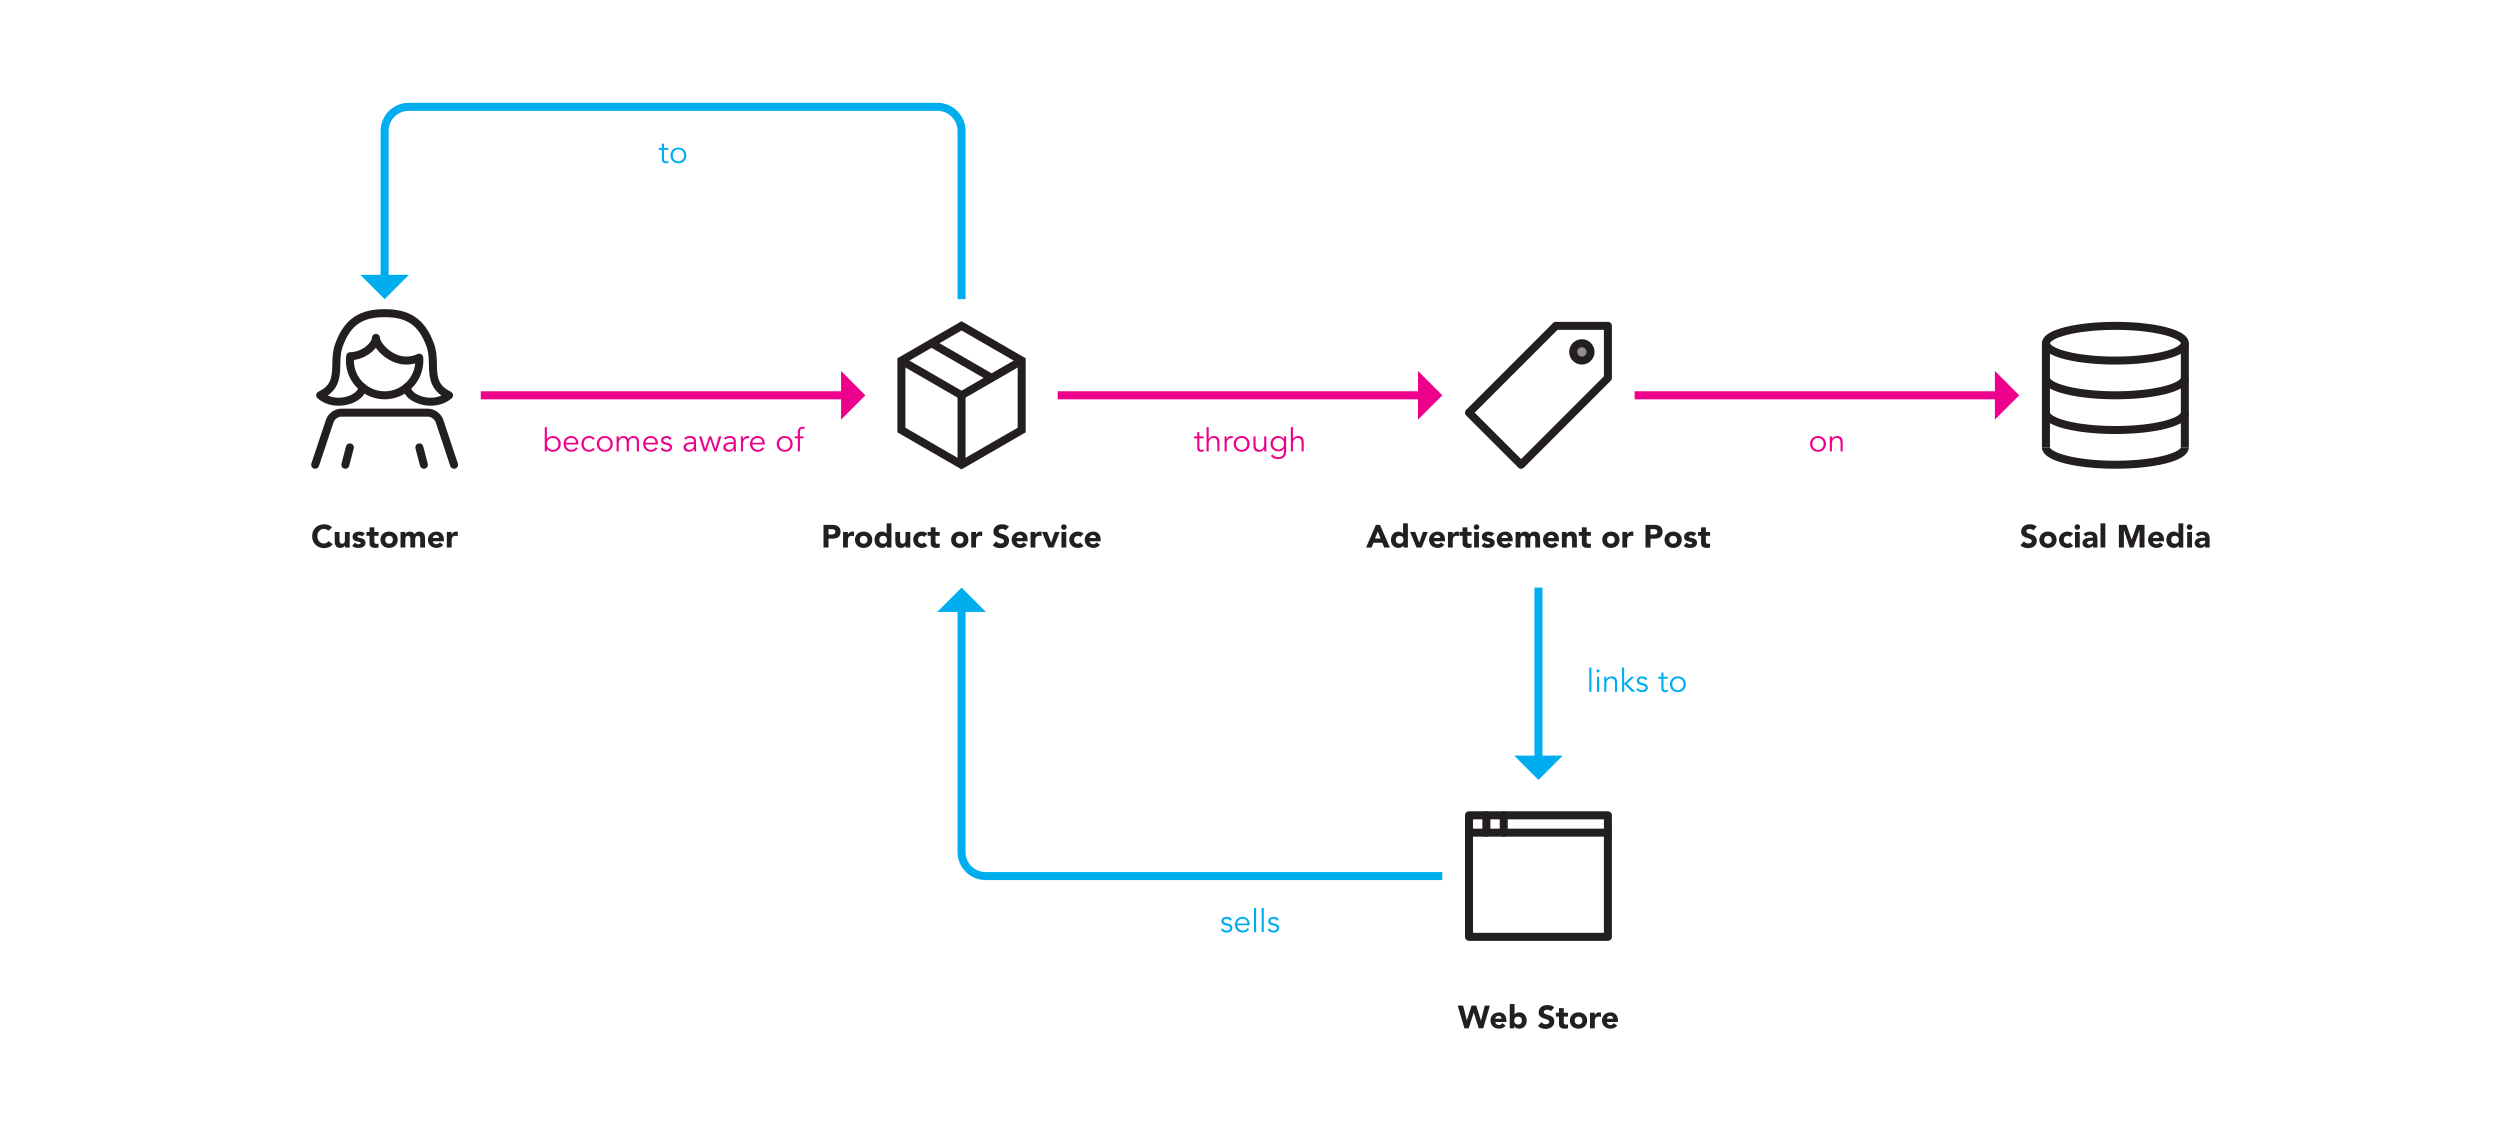 <?xml version="1.0" encoding="utf-8"?>
<!-- Generator: Adobe Illustrator 16.0.0, SVG Export Plug-In . SVG Version: 6.00 Build 0)  -->
<!DOCTYPE svg PUBLIC "-//W3C//DTD SVG 1.1//EN" "http://www.w3.org/Graphics/SVG/1.1/DTD/svg11.dtd">
<svg version="1.1" xmlns="http://www.w3.org/2000/svg" xmlns:xlink="http://www.w3.org/1999/xlink" x="0px" y="0px" width="1170px"
	 height="530px" viewBox="0 0 1170 530" enable-background="new 0 0 1170 530" xml:space="preserve">
<symbol  id="Box" viewBox="-24 -24 48 48">
	<polygon fill="none" points="24,-24 -24,-24 -24,24 24,24 	"/>
	<polygon fill="none" stroke="#231F20" stroke-width="2" stroke-miterlimit="10" points="15.011,-8.667 0,-17.334 
		-15.011,-8.667 -15.011,8.666 0,17.334 15.011,8.666 	"/>
	<polyline fill="none" stroke="#231F20" stroke-width="2" stroke-miterlimit="10" points="-15.011,8.666 0,0 15.011,8.666 	"/>
	<line fill="none" stroke="#231F20" stroke-width="2" stroke-miterlimit="10" x1="0" y1="0" x2="0" y2="-17.334"/>
	<line fill="none" stroke="#231F20" stroke-width="2" stroke-miterlimit="10" x1="7.506" y1="4.333" x2="-7.506" y2="13"/>
</symbol>
<symbol  id="Database" viewBox="-24 -24 48 48">
	<polygon fill="none" points="24,-24 -24,-24 -24,24 24,24 	"/>
	<path fill="none" stroke="#231F20" stroke-width="2" stroke-miterlimit="10" d="M17.333,13c0,2.393-7.76,4.333-17.333,4.333
		S-17.333,15.393-17.333,13c0-2.394,7.76-4.334,17.333-4.334S17.333,10.606,17.333,13z"/>
	<path fill="none" stroke="#231F20" stroke-width="2" stroke-miterlimit="10" d="M-17.333-13c0-2.394,7.76-4.333,17.333-4.333
		S17.333-15.394,17.333-13"/>
	<path fill="none" stroke="#231F20" stroke-width="2" stroke-miterlimit="10" d="M-17.333-4.334c0-2.393,7.76-4.333,17.333-4.333
		s17.333,1.94,17.333,4.333"/>
	<path fill="none" stroke="#231F20" stroke-width="2" stroke-miterlimit="10" d="M-17.333,4.334C-17.333,1.94-9.573,0,0,0
		s17.333,1.94,17.333,4.334"/>
	<line fill="none" stroke="#231F20" stroke-width="2" stroke-miterlimit="10" x1="17.333" y1="-13" x2="17.333" y2="13"/>
	<line fill="none" stroke="#231F20" stroke-width="2" stroke-miterlimit="10" x1="-17.333" y1="-13" x2="-17.333" y2="13"/>
</symbol>
<symbol  id="Screen" viewBox="-24 -24 48 48">
	<polygon fill="none" points="24,-24 -24,-24 -24,24 24,24 	"/>
	
		<polygon fill="none" stroke="#231F20" stroke-width="2" stroke-linecap="round" stroke-linejoin="round" stroke-miterlimit="10" points="
		17.333,15.168 -17.333,15.168 -17.333,-15.166 17.333,-15.166 	"/>
	
		<line fill="none" stroke="#231F20" stroke-width="2" stroke-linecap="round" stroke-linejoin="round" stroke-miterlimit="10" x1="17.333" y1="10.834" x2="-17.333" y2="10.834"/>
	
		<line fill="none" stroke="#231F20" stroke-width="2" stroke-linecap="round" stroke-linejoin="round" stroke-miterlimit="10" x1="-12.999" y1="15.168" x2="-12.999" y2="10.834"/>
	
		<line fill="none" stroke="#231F20" stroke-width="2" stroke-linecap="round" stroke-linejoin="round" stroke-miterlimit="10" x1="-8.666" y1="10.834" x2="-8.666" y2="15.168"/>
</symbol>
<symbol  id="Tag" viewBox="-24 -24 48 48">
	<path opacity="0.5" fill="#231F20" d="M8.666,10.833c0-1.196,0.97-2.167,2.167-2.167c1.197,0,2.167,0.971,2.167,2.167
		S12.03,13,10.833,13C9.637,13,8.666,12.029,8.666,10.833z"/>
	<polygon fill="none" points="-24,-24 24,-24 24,24 -24,24 	"/>
	
		<polygon fill="none" stroke="#231F20" stroke-width="2" stroke-linecap="round" stroke-linejoin="round" stroke-miterlimit="10" points="
		-17.334,-4.334 -4.333,-17.334 17.334,4.334 17.334,17.334 4.333,17.334 	"/>
	<path fill="none" stroke="#231F20" stroke-width="2" stroke-linecap="round" stroke-linejoin="round" stroke-miterlimit="10" d="
		M8.666,10.833c0-1.196,0.97-2.167,2.167-2.167c1.197,0,2.167,0.971,2.167,2.167S12.03,13,10.833,13
		C9.637,13,8.666,12.029,8.666,10.833z"/>
</symbol>
<symbol  id="Woman" viewBox="-24 -24 48 48">
	<polygon fill="none" points="24,-24 -24,-24 -24,24 24,24 	"/>
	<g>
		
			<line fill="none" stroke="#231F20" stroke-width="2" stroke-linecap="round" stroke-linejoin="round" stroke-miterlimit="10" x1="9.802" y1="-17.333" x2="8.669" y2="-13.001"/>
	</g>
	<g>
		
			<line fill="none" stroke="#231F20" stroke-width="2" stroke-linecap="round" stroke-linejoin="round" stroke-miterlimit="10" x1="-9.802" y1="-17.334" x2="-8.669" y2="-13.001"/>
	</g>
	<g>
		<path fill="none" stroke="#231F20" stroke-width="2" stroke-linecap="round" stroke-linejoin="round" stroke-miterlimit="10" d="
			M-17.335-17.334l3.648,10.942c0.377,1.131,1.661,2.056,2.853,2.056H10.835c1.192,0,2.475-0.925,2.852-2.056
			l3.647-10.942"/>
	</g>
	<path fill="none" stroke="#231F20" stroke-width="2" stroke-linecap="round" stroke-linejoin="round" stroke-miterlimit="10" d="
		M5.556,2.018C5.556-0.896,12.249-3.334,16.083,0c-5.896,2.812-3.004,7.788-4.667,12.457C9.235,18.584,5.583,20.5,0,20.5
		s-9.237-1.916-11.416-8.043C-13.081,7.788-10.188,2.812-16.083,0c3.832-3.334,10.526-0.896,10.526,2.018"/>
	<path fill="none" stroke="#231F20" stroke-width="2" stroke-linecap="round" stroke-linejoin="round" stroke-miterlimit="1" d="
		M-8.59,9.754c3.554,0.041,6.423,2.867,6.423,4.578c0-1.711,3.395-5.666,7.583-5.666
		c1.151,0,2.238,0.264,3.215,0.723l0.007,0.002C8.658,9.152,8.668,8.911,8.668,8.666C8.668,3.879,4.788,0,0.002,0
		C-4.785,0-8.665,3.879-8.665,8.666c0,0.369,0.023,0.732,0.068,1.089L-8.59,9.754z"/>
</symbol>
<g id="Layer_1">
</g>
<g id="Icons">
	<g>
		<path fill="#231F20" d="M682.199,470.63h2.55l1.695,6.811h0.03l2.22-6.811h2.175l2.205,6.99h0.03l1.785-6.99
			h2.37l-3.106,10.62h-2.085l-2.34-7.35h-0.03l-2.34,7.35h-2.01L682.199,470.63z"/>
		<path fill="#231F20" d="M704.655,479.99c-0.36,0.46-0.815,0.815-1.365,1.065s-1.12,0.375-1.71,0.375
			c-0.56,0-1.088-0.09-1.583-0.27c-0.494-0.18-0.925-0.438-1.29-0.772c-0.364-0.335-0.652-0.737-0.862-1.208
			c-0.21-0.47-0.315-0.994-0.315-1.574s0.104-1.105,0.315-1.575s0.498-0.873,0.862-1.208
			c0.365-0.335,0.796-0.592,1.29-0.772c0.495-0.18,1.022-0.27,1.583-0.27c0.519,0,0.992,0.09,1.417,0.27
			c0.426,0.181,0.785,0.438,1.08,0.772s0.522,0.738,0.683,1.208S705,477.025,705,477.606v0.704h-5.22
			c0.09,0.431,0.285,0.772,0.585,1.028c0.3,0.255,0.67,0.382,1.109,0.382c0.37,0,0.683-0.082,0.938-0.247
			s0.477-0.378,0.668-0.638L704.655,479.99z M702.75,476.78c0.01-0.38-0.115-0.705-0.375-0.976
			c-0.26-0.27-0.595-0.404-1.005-0.404c-0.25,0-0.471,0.04-0.66,0.119c-0.19,0.081-0.352,0.183-0.487,0.308
			c-0.135,0.126-0.24,0.271-0.315,0.435s-0.117,0.337-0.127,0.518H702.75z"/>
		<path fill="#231F20" d="M706.574,469.91h2.25v4.83h0.03c0.26-0.351,0.593-0.598,0.997-0.743
			c0.405-0.144,0.843-0.217,1.312-0.217c0.52,0,0.985,0.107,1.395,0.322s0.757,0.503,1.042,0.862
			c0.285,0.36,0.505,0.772,0.66,1.237c0.155,0.466,0.232,0.953,0.232,1.463c0,0.55-0.085,1.055-0.255,1.515
			s-0.412,0.857-0.728,1.192c-0.315,0.336-0.692,0.596-1.133,0.78c-0.44,0.185-0.93,0.277-1.47,0.277
			c-0.26,0-0.505-0.035-0.734-0.104c-0.231-0.07-0.443-0.16-0.638-0.271c-0.195-0.109-0.365-0.232-0.511-0.367
			c-0.144-0.135-0.262-0.268-0.352-0.398h-0.03v0.96h-2.07V469.91z M708.644,477.606
			c0,0.55,0.157,0.995,0.473,1.335c0.315,0.34,0.757,0.51,1.327,0.51s1.013-0.17,1.327-0.51
			c0.315-0.34,0.473-0.785,0.473-1.335c0-0.551-0.157-0.995-0.473-1.336c-0.315-0.34-0.757-0.51-1.327-0.51
			s-1.013,0.17-1.327,0.51C708.802,476.61,708.644,477.055,708.644,477.606z"/>
		<path fill="#231F20" d="M725.789,473.225c-0.19-0.239-0.447-0.417-0.772-0.532
			c-0.325-0.114-0.633-0.173-0.923-0.173c-0.17,0-0.345,0.021-0.524,0.06c-0.181,0.04-0.351,0.102-0.511,0.188
			s-0.29,0.197-0.39,0.338c-0.1,0.14-0.15,0.31-0.15,0.51c0,0.32,0.12,0.565,0.36,0.734
			c0.24,0.171,0.542,0.315,0.907,0.435s0.758,0.24,1.178,0.359c0.42,0.12,0.812,0.291,1.178,0.511
			s0.667,0.515,0.907,0.885s0.36,0.865,0.36,1.485c0,0.59-0.11,1.105-0.33,1.545
			c-0.22,0.44-0.518,0.805-0.893,1.095s-0.81,0.505-1.305,0.644c-0.495,0.141-1.018,0.21-1.567,0.21
			c-0.69,0-1.33-0.104-1.921-0.315c-0.59-0.21-1.14-0.55-1.649-1.02l1.665-1.829
			c0.24,0.319,0.542,0.567,0.907,0.742s0.742,0.263,1.133,0.263c0.19,0,0.382-0.022,0.577-0.067
			c0.195-0.046,0.37-0.113,0.525-0.203c0.154-0.09,0.279-0.205,0.375-0.345c0.095-0.14,0.143-0.305,0.143-0.495
			c0-0.32-0.123-0.572-0.368-0.758c-0.245-0.185-0.553-0.342-0.922-0.473c-0.37-0.129-0.77-0.26-1.2-0.39
			c-0.431-0.13-0.83-0.305-1.2-0.524c-0.37-0.221-0.678-0.511-0.923-0.87
			c-0.245-0.36-0.367-0.835-0.367-1.426c0-0.569,0.112-1.069,0.338-1.5c0.225-0.43,0.524-0.789,0.899-1.079
			s0.808-0.508,1.298-0.653c0.49-0.144,0.995-0.217,1.515-0.217c0.601,0,1.18,0.085,1.74,0.255
			c0.56,0.17,1.065,0.455,1.515,0.855L725.789,473.225z"/>
		<path fill="#231F20" d="M733.829,475.76h-1.98v2.431c0,0.2,0.01,0.382,0.029,0.547
			c0.021,0.165,0.065,0.308,0.136,0.428c0.069,0.12,0.177,0.213,0.322,0.277c0.144,0.065,0.338,0.098,0.577,0.098
			c0.12,0,0.277-0.013,0.473-0.037c0.195-0.025,0.343-0.083,0.442-0.173v1.875c-0.25,0.09-0.51,0.15-0.779,0.18
			c-0.271,0.03-0.535,0.045-0.796,0.045c-0.38,0-0.73-0.04-1.05-0.12c-0.32-0.079-0.6-0.207-0.84-0.382
			s-0.428-0.402-0.562-0.683s-0.202-0.62-0.202-1.02v-3.465h-1.44V473.96h1.44v-2.16h2.25v2.16h1.98V475.76z
			"/>
		<path fill="#231F20" d="M734.699,477.606c0-0.58,0.104-1.105,0.315-1.575s0.497-0.873,0.862-1.208
			s0.795-0.592,1.29-0.772c0.495-0.18,1.022-0.27,1.583-0.27c0.56,0,1.087,0.09,1.582,0.27
			c0.495,0.181,0.925,0.438,1.29,0.772s0.652,0.738,0.862,1.208s0.315,0.995,0.315,1.575s-0.105,1.105-0.315,1.574
			c-0.21,0.471-0.497,0.873-0.862,1.208s-0.795,0.593-1.29,0.772s-1.022,0.27-1.582,0.27
			c-0.56,0-1.088-0.09-1.583-0.27s-0.925-0.438-1.29-0.772s-0.652-0.737-0.862-1.208
			C734.804,478.71,734.699,478.185,734.699,477.606z M736.949,477.606c0,0.55,0.157,0.995,0.472,1.335
			c0.315,0.34,0.758,0.51,1.328,0.51c0.569,0,1.013-0.17,1.327-0.51c0.315-0.34,0.473-0.785,0.473-1.335
			c0-0.551-0.157-0.995-0.473-1.336c-0.315-0.34-0.758-0.51-1.327-0.51c-0.57,0-1.013,0.17-1.328,0.51
			C737.106,476.61,736.949,477.055,736.949,477.606z"/>
		<path fill="#231F20" d="M744.119,473.96h2.25v1.17h0.03c0.24-0.45,0.524-0.787,0.855-1.013
			c0.33-0.225,0.745-0.337,1.245-0.337c0.13,0,0.26,0.005,0.391,0.015c0.13,0.01,0.249,0.03,0.359,0.06
			v2.055c-0.16-0.05-0.317-0.088-0.473-0.112c-0.155-0.025-0.317-0.038-0.487-0.038
			c-0.43,0-0.769,0.06-1.02,0.181c-0.25,0.119-0.442,0.287-0.578,0.502c-0.135,0.215-0.223,0.473-0.262,0.772
			c-0.041,0.3-0.06,0.63-0.06,0.99v3.045h-2.25V473.96z"/>
		<path fill="#231F20" d="M756.855,479.99c-0.36,0.46-0.815,0.815-1.365,1.065s-1.12,0.375-1.71,0.375
			c-0.56,0-1.088-0.09-1.583-0.27c-0.494-0.18-0.925-0.438-1.29-0.772c-0.364-0.335-0.652-0.737-0.862-1.208
			c-0.21-0.47-0.315-0.994-0.315-1.574s0.104-1.105,0.315-1.575s0.498-0.873,0.862-1.208
			c0.365-0.335,0.796-0.592,1.29-0.772c0.495-0.18,1.022-0.27,1.583-0.27c0.519,0,0.992,0.09,1.417,0.27
			c0.426,0.181,0.785,0.438,1.08,0.772s0.522,0.738,0.683,1.208s0.24,0.995,0.24,1.575v0.704h-5.22
			c0.09,0.431,0.285,0.772,0.585,1.028c0.3,0.255,0.67,0.382,1.109,0.382c0.37,0,0.683-0.082,0.938-0.247
			s0.477-0.378,0.668-0.638L756.855,479.99z M754.949,476.78c0.01-0.38-0.115-0.705-0.375-0.976
			c-0.26-0.27-0.595-0.404-1.005-0.404c-0.25,0-0.471,0.04-0.66,0.119c-0.19,0.081-0.352,0.183-0.487,0.308
			c-0.135,0.126-0.24,0.271-0.315,0.435s-0.117,0.337-0.127,0.518H754.949z"/>
	</g>
	<g>
		<path fill="#231F20" d="M153.6,248.39c-0.231-0.279-0.513-0.495-0.848-0.644
			c-0.335-0.15-0.723-0.226-1.163-0.226c-0.44,0-0.847,0.086-1.222,0.256s-0.7,0.407-0.976,0.712
			c-0.275,0.306-0.49,0.668-0.644,1.088c-0.155,0.42-0.232,0.875-0.232,1.365c0,0.5,0.077,0.957,0.232,1.372
			c0.154,0.415,0.367,0.775,0.637,1.08c0.271,0.305,0.588,0.543,0.953,0.713c0.364,0.17,0.757,0.255,1.178,0.255
			c0.479,0,0.904-0.101,1.274-0.301c0.37-0.199,0.675-0.479,0.915-0.84l1.95,1.455
			c-0.45,0.63-1.02,1.095-1.71,1.395c-0.69,0.3-1.4,0.449-2.13,0.449c-0.83,0-1.596-0.13-2.295-0.39
			c-0.7-0.26-1.306-0.632-1.815-1.117s-0.907-1.072-1.192-1.763s-0.428-1.46-0.428-2.31
			c0-0.851,0.143-1.62,0.428-2.311c0.285-0.69,0.683-1.277,1.192-1.763c0.51-0.484,1.115-0.857,1.815-1.117
			c0.699-0.26,1.465-0.39,2.295-0.39c0.3,0,0.612,0.027,0.938,0.082c0.324,0.056,0.644,0.143,0.96,0.263
			c0.315,0.12,0.617,0.28,0.907,0.479c0.29,0.2,0.55,0.445,0.78,0.735L153.6,248.39z"/>
		<path fill="#231F20" d="M163.665,256.25h-2.16v-0.99h-0.03c-0.08,0.141-0.183,0.28-0.308,0.42
			c-0.125,0.141-0.277,0.266-0.457,0.375c-0.181,0.11-0.386,0.2-0.615,0.271c-0.231,0.069-0.48,0.104-0.75,0.104
			c-0.57,0-1.033-0.087-1.388-0.262c-0.355-0.176-0.63-0.418-0.825-0.728c-0.194-0.31-0.325-0.676-0.39-1.096
			c-0.065-0.42-0.098-0.875-0.098-1.364V248.96h2.25v3.57c0,0.21,0.008,0.427,0.022,0.652
			c0.015,0.225,0.06,0.433,0.135,0.622c0.075,0.19,0.19,0.346,0.346,0.465c0.154,0.12,0.377,0.181,0.667,0.181
			s0.525-0.053,0.705-0.157c0.18-0.105,0.317-0.245,0.412-0.421c0.096-0.175,0.158-0.372,0.188-0.592
			c0.03-0.22,0.046-0.45,0.046-0.69V248.96h2.25V256.25z"/>
		<path fill="#231F20" d="M169.379,251.106c-0.33-0.41-0.765-0.615-1.305-0.615c-0.19,0-0.375,0.045-0.556,0.135
			c-0.18,0.09-0.27,0.245-0.27,0.465c0,0.18,0.093,0.312,0.277,0.398s0.42,0.16,0.705,0.226
			c0.285,0.065,0.59,0.135,0.915,0.21c0.325,0.074,0.63,0.192,0.915,0.352s0.519,0.377,0.705,0.652
			c0.185,0.275,0.277,0.643,0.277,1.103c0,0.47-0.102,0.857-0.308,1.162c-0.205,0.306-0.468,0.55-0.787,0.735
			c-0.32,0.185-0.681,0.315-1.08,0.39c-0.4,0.075-0.795,0.112-1.185,0.112c-0.51,0-1.024-0.072-1.545-0.217
			c-0.519-0.145-0.96-0.402-1.319-0.772l1.364-1.516c0.21,0.261,0.443,0.458,0.698,0.593s0.552,0.202,0.893,0.202
			c0.26,0,0.494-0.037,0.704-0.112c0.211-0.075,0.315-0.212,0.315-0.412c0-0.19-0.093-0.333-0.277-0.428
			c-0.185-0.095-0.42-0.175-0.705-0.24c-0.285-0.065-0.59-0.135-0.915-0.21s-0.63-0.188-0.915-0.337
			c-0.285-0.15-0.52-0.363-0.705-0.638c-0.185-0.275-0.277-0.643-0.277-1.103c0-0.43,0.087-0.8,0.263-1.11
			c0.175-0.31,0.404-0.565,0.69-0.765s0.612-0.348,0.982-0.442c0.37-0.096,0.745-0.143,1.125-0.143
			c0.48,0,0.965,0.069,1.455,0.21c0.49,0.14,0.905,0.39,1.245,0.75L169.379,251.106z"/>
		<path fill="#231F20" d="M177.164,250.76h-1.98v2.431c0,0.2,0.01,0.382,0.029,0.547
			c0.021,0.165,0.065,0.308,0.136,0.428c0.069,0.12,0.177,0.213,0.322,0.277c0.144,0.065,0.338,0.098,0.577,0.098
			c0.12,0,0.277-0.013,0.473-0.037c0.195-0.025,0.343-0.083,0.442-0.173v1.875c-0.25,0.09-0.51,0.15-0.779,0.18
			c-0.271,0.03-0.535,0.045-0.796,0.045c-0.38,0-0.73-0.04-1.05-0.12c-0.32-0.079-0.6-0.207-0.84-0.382
			s-0.428-0.402-0.562-0.683s-0.202-0.62-0.202-1.02v-3.465h-1.44V248.96h1.44v-2.16h2.25v2.16h1.98V250.76z
			"/>
		<path fill="#231F20" d="M178.034,252.606c0-0.58,0.104-1.105,0.315-1.575s0.497-0.873,0.862-1.208
			s0.795-0.592,1.29-0.772c0.495-0.18,1.022-0.27,1.583-0.27c0.56,0,1.087,0.09,1.582,0.27
			c0.495,0.181,0.925,0.438,1.29,0.772s0.652,0.738,0.862,1.208s0.315,0.995,0.315,1.575s-0.105,1.105-0.315,1.574
			c-0.21,0.471-0.497,0.873-0.862,1.208s-0.795,0.593-1.29,0.772s-1.022,0.27-1.582,0.27
			c-0.56,0-1.088-0.09-1.583-0.27s-0.925-0.438-1.29-0.772s-0.652-0.737-0.862-1.208
			C178.139,253.71,178.034,253.185,178.034,252.606z M180.284,252.606c0,0.55,0.157,0.995,0.472,1.335
			c0.315,0.34,0.758,0.51,1.328,0.51c0.569,0,1.013-0.17,1.327-0.51c0.315-0.34,0.473-0.785,0.473-1.335
			c0-0.551-0.157-0.995-0.473-1.336c-0.315-0.34-0.758-0.51-1.327-0.51c-0.57,0-1.013,0.17-1.328,0.51
			C180.441,251.61,180.284,252.055,180.284,252.606z"/>
		<path fill="#231F20" d="M187.454,248.96h2.16v0.99h0.03c0.069-0.14,0.17-0.28,0.3-0.42
			c0.13-0.141,0.285-0.265,0.465-0.375s0.385-0.2,0.615-0.271c0.23-0.069,0.479-0.104,0.75-0.104
			c0.51,0,0.962,0.104,1.357,0.315c0.395,0.21,0.692,0.54,0.893,0.99c0.26-0.47,0.574-0.805,0.944-1.005
			s0.825-0.3,1.365-0.3c0.49,0,0.902,0.082,1.237,0.247s0.601,0.391,0.795,0.675
			c0.195,0.285,0.335,0.62,0.421,1.005c0.084,0.386,0.127,0.798,0.127,1.238v4.305h-2.25v-4.245
			c0-0.34-0.072-0.632-0.218-0.877c-0.144-0.245-0.402-0.368-0.772-0.368c-0.26,0-0.477,0.043-0.652,0.128
			s-0.315,0.202-0.42,0.352c-0.104,0.149-0.18,0.325-0.225,0.524c-0.045,0.2-0.067,0.41-0.067,0.63v3.856
			h-2.25v-3.856c0-0.129-0.006-0.289-0.016-0.479c-0.01-0.19-0.045-0.37-0.104-0.54
			c-0.06-0.17-0.158-0.315-0.293-0.435c-0.135-0.12-0.332-0.181-0.593-0.181c-0.29,0-0.524,0.053-0.704,0.158
			c-0.181,0.104-0.318,0.245-0.413,0.42s-0.157,0.372-0.188,0.592c-0.03,0.221-0.045,0.45-0.045,0.69v3.63
			h-2.25V248.96z"/>
		<path fill="#231F20" d="M207.404,254.99c-0.36,0.46-0.815,0.815-1.365,1.065s-1.12,0.375-1.71,0.375
			c-0.56,0-1.088-0.09-1.583-0.27c-0.494-0.18-0.925-0.438-1.29-0.772c-0.364-0.335-0.652-0.737-0.862-1.208
			c-0.21-0.47-0.315-0.994-0.315-1.574s0.104-1.105,0.315-1.575s0.498-0.873,0.862-1.208
			c0.365-0.335,0.796-0.592,1.29-0.772c0.495-0.18,1.022-0.27,1.583-0.27c0.519,0,0.992,0.09,1.417,0.27
			c0.426,0.181,0.785,0.438,1.08,0.772s0.522,0.738,0.683,1.208s0.24,0.995,0.24,1.575v0.704h-5.22
			c0.09,0.431,0.285,0.772,0.585,1.028c0.3,0.255,0.67,0.382,1.109,0.382c0.37,0,0.683-0.082,0.938-0.247
			s0.477-0.378,0.668-0.638L207.404,254.99z M205.499,251.78c0.01-0.38-0.115-0.705-0.375-0.976
			c-0.26-0.27-0.595-0.404-1.005-0.404c-0.25,0-0.471,0.04-0.66,0.119c-0.19,0.081-0.352,0.183-0.487,0.308
			c-0.135,0.126-0.24,0.271-0.315,0.435s-0.117,0.337-0.127,0.518H205.499z"/>
		<path fill="#231F20" d="M209.113,248.96h2.25v1.17h0.03c0.24-0.45,0.524-0.787,0.855-1.013
			c0.33-0.225,0.745-0.337,1.245-0.337c0.13,0,0.26,0.005,0.391,0.015c0.13,0.01,0.249,0.03,0.359,0.06
			v2.055c-0.16-0.05-0.317-0.088-0.473-0.112c-0.155-0.025-0.317-0.038-0.487-0.038
			c-0.43,0-0.769,0.06-1.02,0.181c-0.25,0.119-0.442,0.287-0.578,0.502c-0.135,0.215-0.223,0.473-0.262,0.772
			c-0.041,0.3-0.06,0.63-0.06,0.99v3.045h-2.25V248.96z"/>
	</g>
	<g>
		<path fill="#231F20" d="M385.396,245.63h3.945c0.55,0,1.069,0.05,1.56,0.15
			c0.49,0.1,0.917,0.273,1.282,0.518s0.655,0.575,0.87,0.989c0.215,0.415,0.322,0.938,0.322,1.568
			c0,0.62-0.1,1.14-0.3,1.56s-0.475,0.755-0.825,1.005c-0.35,0.25-0.765,0.428-1.244,0.532
			c-0.48,0.105-1.001,0.158-1.56,0.158h-1.71v4.14h-2.34V245.63z M387.735,250.13h1.56
			c0.21,0,0.412-0.019,0.607-0.06c0.194-0.04,0.369-0.107,0.524-0.203c0.155-0.095,0.28-0.225,0.375-0.39
			s0.143-0.372,0.143-0.622c0-0.271-0.062-0.488-0.188-0.653s-0.285-0.292-0.479-0.382
			c-0.195-0.09-0.413-0.147-0.653-0.173c-0.239-0.024-0.47-0.037-0.69-0.037h-1.2V250.13z"/>
		<path fill="#231F20" d="M394.56,248.96h2.25v1.17h0.03c0.24-0.45,0.524-0.787,0.855-1.013
			c0.33-0.225,0.745-0.337,1.245-0.337c0.13,0,0.26,0.005,0.391,0.015c0.13,0.01,0.249,0.03,0.359,0.06
			v2.055c-0.16-0.05-0.317-0.088-0.473-0.112c-0.155-0.025-0.317-0.038-0.487-0.038
			c-0.43,0-0.769,0.06-1.02,0.181c-0.25,0.119-0.442,0.287-0.578,0.502c-0.135,0.215-0.223,0.473-0.262,0.772
			c-0.041,0.3-0.06,0.63-0.06,0.99v3.045h-2.25V248.96z"/>
		<path fill="#231F20" d="M400.126,252.606c0-0.58,0.104-1.105,0.315-1.575s0.497-0.873,0.862-1.208
			s0.795-0.592,1.29-0.772c0.495-0.18,1.022-0.27,1.583-0.27c0.56,0,1.087,0.09,1.582,0.27
			c0.495,0.181,0.925,0.438,1.29,0.772s0.652,0.738,0.862,1.208s0.315,0.995,0.315,1.575s-0.105,1.105-0.315,1.574
			c-0.21,0.471-0.497,0.873-0.862,1.208s-0.795,0.593-1.29,0.772s-1.022,0.27-1.582,0.27
			c-0.56,0-1.088-0.09-1.583-0.27s-0.925-0.438-1.29-0.772s-0.652-0.737-0.862-1.208
			C400.231,253.71,400.126,253.185,400.126,252.606z M402.376,252.606c0,0.55,0.157,0.995,0.472,1.335
			c0.315,0.34,0.758,0.51,1.328,0.51c0.569,0,1.013-0.17,1.327-0.51c0.315-0.34,0.473-0.785,0.473-1.335
			c0-0.551-0.157-0.995-0.473-1.336c-0.315-0.34-0.758-0.51-1.327-0.51c-0.57,0-1.013,0.17-1.328,0.51
			C402.533,251.61,402.376,252.055,402.376,252.606z"/>
		<path fill="#231F20" d="M417.195,256.25h-2.07v-0.96h-0.03c-0.09,0.13-0.207,0.263-0.352,0.398
			c-0.144,0.135-0.315,0.258-0.51,0.367c-0.195,0.11-0.41,0.2-0.644,0.271
			c-0.235,0.069-0.478,0.104-0.728,0.104c-0.54,0-1.03-0.092-1.471-0.277c-0.44-0.185-0.817-0.444-1.132-0.78
			c-0.315-0.335-0.558-0.732-0.728-1.192c-0.171-0.46-0.255-0.965-0.255-1.515c0-0.51,0.077-0.997,0.232-1.463
			c0.154-0.465,0.375-0.877,0.66-1.237c0.284-0.359,0.632-0.647,1.042-0.862s0.875-0.322,1.395-0.322
			c0.47,0,0.907,0.072,1.312,0.217c0.404,0.145,0.737,0.393,0.997,0.743h0.03v-4.83h2.25V256.25z M415.125,252.606
			c0-0.551-0.157-0.995-0.473-1.336c-0.315-0.34-0.758-0.51-1.327-0.51c-0.57,0-1.013,0.17-1.328,0.51
			c-0.315,0.341-0.472,0.785-0.472,1.336c0,0.55,0.157,0.995,0.472,1.335c0.315,0.34,0.758,0.51,1.328,0.51
			c0.569,0,1.013-0.17,1.327-0.51C414.968,253.601,415.125,253.155,415.125,252.606z"/>
		<path fill="#231F20" d="M426.016,256.25h-2.16v-0.99h-0.03c-0.08,0.141-0.183,0.28-0.308,0.42
			c-0.125,0.141-0.277,0.266-0.457,0.375c-0.181,0.11-0.386,0.2-0.615,0.271c-0.231,0.069-0.48,0.104-0.75,0.104
			c-0.57,0-1.033-0.087-1.388-0.262c-0.355-0.176-0.63-0.418-0.825-0.728c-0.194-0.31-0.325-0.676-0.39-1.096
			c-0.065-0.42-0.098-0.875-0.098-1.364V248.96h2.25v3.57c0,0.21,0.008,0.427,0.022,0.652
			c0.015,0.225,0.06,0.433,0.135,0.622c0.075,0.19,0.19,0.346,0.346,0.465c0.154,0.12,0.377,0.181,0.667,0.181
			s0.525-0.053,0.705-0.157c0.18-0.105,0.317-0.245,0.412-0.421c0.096-0.175,0.158-0.372,0.188-0.592
			c0.03-0.22,0.046-0.45,0.046-0.69V248.96h2.25V256.25z"/>
		<path fill="#231F20" d="M432.54,251.315c-0.11-0.16-0.266-0.293-0.466-0.398c-0.2-0.105-0.415-0.158-0.644-0.158
			c-0.57,0-1.013,0.17-1.327,0.51c-0.315,0.341-0.473,0.785-0.473,1.336c0,0.55,0.157,0.995,0.473,1.335
			c0.315,0.34,0.757,0.51,1.327,0.51c0.25,0,0.465-0.055,0.644-0.165c0.181-0.11,0.335-0.24,0.466-0.391
			l1.484,1.56c-0.35,0.36-0.763,0.612-1.237,0.758c-0.476,0.144-0.928,0.217-1.357,0.217
			c-0.56,0-1.088-0.09-1.583-0.27c-0.494-0.18-0.925-0.438-1.29-0.772c-0.364-0.335-0.652-0.737-0.862-1.208
			c-0.21-0.47-0.315-0.994-0.315-1.574s0.104-1.105,0.315-1.575s0.498-0.873,0.862-1.208
			c0.365-0.335,0.796-0.592,1.29-0.772c0.495-0.18,1.022-0.27,1.583-0.27c0.43,0,0.882,0.072,1.357,0.217
			c0.475,0.145,0.888,0.398,1.237,0.758L432.54,251.315z"/>
		<path fill="#231F20" d="M439.8,250.76h-1.98v2.431c0,0.2,0.01,0.382,0.029,0.547
			c0.021,0.165,0.065,0.308,0.136,0.428c0.069,0.12,0.177,0.213,0.322,0.277c0.144,0.065,0.338,0.098,0.577,0.098
			c0.12,0,0.277-0.013,0.473-0.037c0.195-0.025,0.343-0.083,0.442-0.173v1.875c-0.25,0.09-0.51,0.15-0.779,0.18
			c-0.271,0.03-0.535,0.045-0.796,0.045c-0.38,0-0.73-0.04-1.05-0.12c-0.32-0.079-0.6-0.207-0.84-0.382
			s-0.428-0.402-0.562-0.683s-0.202-0.62-0.202-1.02v-3.465h-1.44V248.96h1.44v-2.16h2.25v2.16h1.98V250.76z
			"/>
		<path fill="#231F20" d="M445.11,252.606c0-0.58,0.104-1.105,0.315-1.575s0.497-0.873,0.862-1.208
			s0.795-0.592,1.29-0.772c0.495-0.18,1.022-0.27,1.583-0.27c0.56,0,1.087,0.09,1.582,0.27
			c0.495,0.181,0.925,0.438,1.29,0.772s0.652,0.738,0.862,1.208s0.315,0.995,0.315,1.575s-0.105,1.105-0.315,1.574
			c-0.21,0.471-0.497,0.873-0.862,1.208s-0.795,0.593-1.29,0.772s-1.022,0.27-1.582,0.27
			c-0.56,0-1.088-0.09-1.583-0.27s-0.925-0.438-1.29-0.772s-0.652-0.737-0.862-1.208
			C445.215,253.71,445.11,253.185,445.11,252.606z M447.36,252.606c0,0.55,0.157,0.995,0.472,1.335
			c0.315,0.34,0.758,0.51,1.328,0.51c0.569,0,1.013-0.17,1.327-0.51c0.315-0.34,0.473-0.785,0.473-1.335
			c0-0.551-0.157-0.995-0.473-1.336c-0.315-0.34-0.758-0.51-1.327-0.51c-0.57,0-1.013,0.17-1.328,0.51
			C447.518,251.61,447.36,252.055,447.36,252.606z"/>
		<path fill="#231F20" d="M454.529,248.96h2.25v1.17h0.03c0.24-0.45,0.524-0.787,0.855-1.013
			c0.33-0.225,0.745-0.337,1.245-0.337c0.13,0,0.26,0.005,0.391,0.015c0.13,0.01,0.249,0.03,0.359,0.06
			v2.055c-0.16-0.05-0.317-0.088-0.473-0.112c-0.155-0.025-0.317-0.038-0.487-0.038
			c-0.43,0-0.769,0.06-1.02,0.181c-0.25,0.119-0.442,0.287-0.578,0.502c-0.135,0.215-0.223,0.473-0.262,0.772
			c-0.041,0.3-0.06,0.63-0.06,0.99v3.045h-2.25V248.96z"/>
		<path fill="#231F20" d="M470.609,248.225c-0.19-0.239-0.447-0.417-0.772-0.532
			c-0.325-0.114-0.633-0.173-0.923-0.173c-0.17,0-0.345,0.021-0.524,0.06c-0.181,0.04-0.351,0.102-0.511,0.188
			s-0.29,0.197-0.39,0.338c-0.1,0.14-0.15,0.31-0.15,0.51c0,0.32,0.12,0.565,0.36,0.734
			c0.24,0.171,0.542,0.315,0.907,0.435s0.758,0.24,1.178,0.359c0.42,0.12,0.812,0.291,1.178,0.511
			s0.667,0.515,0.907,0.885s0.36,0.865,0.36,1.485c0,0.59-0.11,1.105-0.33,1.545
			c-0.22,0.44-0.518,0.805-0.893,1.095s-0.81,0.505-1.305,0.644c-0.495,0.141-1.018,0.21-1.567,0.21
			c-0.69,0-1.33-0.104-1.921-0.315c-0.59-0.21-1.14-0.55-1.649-1.02l1.665-1.829
			c0.24,0.319,0.542,0.567,0.907,0.742s0.742,0.263,1.133,0.263c0.19,0,0.382-0.022,0.577-0.067
			c0.195-0.046,0.37-0.113,0.525-0.203c0.154-0.09,0.279-0.205,0.375-0.345c0.095-0.14,0.143-0.305,0.143-0.495
			c0-0.32-0.123-0.572-0.368-0.758c-0.245-0.185-0.553-0.342-0.922-0.473c-0.37-0.129-0.77-0.26-1.2-0.39
			c-0.431-0.13-0.83-0.305-1.2-0.524c-0.37-0.221-0.678-0.511-0.923-0.87
			c-0.245-0.36-0.367-0.835-0.367-1.426c0-0.569,0.112-1.069,0.338-1.5c0.225-0.43,0.524-0.789,0.899-1.079
			s0.808-0.508,1.298-0.653c0.49-0.144,0.995-0.217,1.515-0.217c0.601,0,1.18,0.085,1.74,0.255
			c0.56,0.17,1.065,0.455,1.515,0.855L470.609,248.225z"/>
		<path fill="#231F20" d="M480.584,254.99c-0.36,0.46-0.815,0.815-1.365,1.065s-1.12,0.375-1.71,0.375
			c-0.56,0-1.088-0.09-1.583-0.27c-0.494-0.18-0.925-0.438-1.29-0.772c-0.364-0.335-0.652-0.737-0.862-1.208
			c-0.21-0.47-0.315-0.994-0.315-1.574s0.104-1.105,0.315-1.575s0.498-0.873,0.862-1.208
			c0.365-0.335,0.796-0.592,1.29-0.772c0.495-0.18,1.022-0.27,1.583-0.27c0.519,0,0.992,0.09,1.417,0.27
			c0.426,0.181,0.785,0.438,1.08,0.772s0.522,0.738,0.683,1.208s0.24,0.995,0.24,1.575v0.704h-5.22
			c0.09,0.431,0.285,0.772,0.585,1.028c0.3,0.255,0.67,0.382,1.109,0.382c0.37,0,0.683-0.082,0.938-0.247
			s0.477-0.378,0.668-0.638L480.584,254.99z M478.679,251.78c0.01-0.38-0.115-0.705-0.375-0.976
			c-0.26-0.27-0.595-0.404-1.005-0.404c-0.25,0-0.471,0.04-0.66,0.119c-0.19,0.081-0.352,0.183-0.487,0.308
			c-0.135,0.126-0.24,0.271-0.315,0.435s-0.117,0.337-0.127,0.518H478.679z"/>
		<path fill="#231F20" d="M482.294,248.96h2.25v1.17h0.03c0.24-0.45,0.524-0.787,0.855-1.013
			c0.33-0.225,0.745-0.337,1.245-0.337c0.13,0,0.26,0.005,0.391,0.015c0.13,0.01,0.249,0.03,0.359,0.06
			v2.055c-0.16-0.05-0.317-0.088-0.473-0.112c-0.155-0.025-0.317-0.038-0.487-0.038
			c-0.43,0-0.769,0.06-1.02,0.181c-0.25,0.119-0.442,0.287-0.578,0.502c-0.135,0.215-0.223,0.473-0.262,0.772
			c-0.041,0.3-0.06,0.63-0.06,0.99v3.045h-2.25V248.96z"/>
		<path fill="#231F20" d="M487.634,248.96h2.43l1.845,4.95h0.03l1.71-4.95h2.265l-2.88,7.29h-2.385L487.634,248.96z"
			/>
		<path fill="#231F20" d="M496.588,246.665c0-0.36,0.128-0.668,0.383-0.923s0.562-0.382,0.923-0.382
			c0.359,0,0.667,0.127,0.922,0.382c0.256,0.255,0.383,0.562,0.383,0.923s-0.127,0.667-0.383,0.923
			c-0.255,0.255-0.562,0.382-0.922,0.382c-0.36,0-0.668-0.127-0.923-0.382
			C496.716,247.332,496.588,247.025,496.588,246.665z M496.769,248.96h2.25v7.29h-2.25V248.96z"/>
		<path fill="#231F20" d="M505.574,251.315c-0.11-0.16-0.266-0.293-0.466-0.398c-0.2-0.105-0.415-0.158-0.644-0.158
			c-0.57,0-1.013,0.17-1.327,0.51c-0.315,0.341-0.473,0.785-0.473,1.336c0,0.55,0.157,0.995,0.473,1.335
			c0.315,0.34,0.757,0.51,1.327,0.51c0.25,0,0.465-0.055,0.644-0.165c0.181-0.11,0.335-0.24,0.466-0.391
			l1.484,1.56c-0.35,0.36-0.763,0.612-1.237,0.758c-0.476,0.144-0.928,0.217-1.357,0.217
			c-0.56,0-1.088-0.09-1.583-0.27c-0.494-0.18-0.925-0.438-1.29-0.772c-0.364-0.335-0.652-0.737-0.862-1.208
			c-0.21-0.47-0.315-0.994-0.315-1.574s0.104-1.105,0.315-1.575s0.498-0.873,0.862-1.208
			c0.365-0.335,0.796-0.592,1.29-0.772c0.495-0.18,1.022-0.27,1.583-0.27c0.43,0,0.882,0.072,1.357,0.217
			c0.475,0.145,0.888,0.398,1.237,0.758L505.574,251.315z"/>
		<path fill="#231F20" d="M514.769,254.99c-0.36,0.46-0.815,0.815-1.365,1.065s-1.12,0.375-1.71,0.375
			c-0.56,0-1.088-0.09-1.583-0.27c-0.494-0.18-0.925-0.438-1.29-0.772c-0.364-0.335-0.652-0.737-0.862-1.208
			c-0.21-0.47-0.315-0.994-0.315-1.574s0.104-1.105,0.315-1.575s0.498-0.873,0.862-1.208
			c0.365-0.335,0.796-0.592,1.29-0.772c0.495-0.18,1.022-0.27,1.583-0.27c0.519,0,0.992,0.09,1.417,0.27
			c0.426,0.181,0.785,0.438,1.08,0.772s0.522,0.738,0.683,1.208s0.24,0.995,0.24,1.575v0.704h-5.22
			c0.09,0.431,0.285,0.772,0.585,1.028c0.3,0.255,0.67,0.382,1.109,0.382c0.37,0,0.683-0.082,0.938-0.247
			s0.477-0.378,0.668-0.638L514.769,254.99z M512.863,251.78c0.01-0.38-0.115-0.705-0.375-0.976
			c-0.26-0.27-0.595-0.404-1.005-0.404c-0.25,0-0.471,0.04-0.66,0.119c-0.19,0.081-0.352,0.183-0.487,0.308
			c-0.135,0.126-0.24,0.271-0.315,0.435s-0.117,0.337-0.127,0.518H512.863z"/>
	</g>
	<g>
		<g>
			<path fill="none" stroke="#00ADEF" stroke-width="3.75" stroke-linejoin="round" d="M450,284.859V398.75
				c0,6.188,5.062,11.25,11.25,11.25H675"/>
			<g>
				<polygon fill="#00ADEF" points="461.389,286.387 438.611,286.387 450,275 				"/>
			</g>
		</g>
	</g>
	<g>
		<g>
			<path fill="none" stroke="#00ADEF" stroke-width="3.75" stroke-linejoin="round" d="M180,130.141L180,61.25
				c0-6.188,5.062-11.25,11.25-11.25h247.5c6.188,0,11.25,5.062,11.25,11.25l0.001,78.75"/>
			<g>
				<polygon fill="#00ADEF" points="168.611,128.614 191.39,128.613 180,140 				"/>
			</g>
		</g>
	</g>
	<g>
		<g>
			<line fill="none" stroke="#00ADEF" stroke-width="3.75" stroke-linejoin="round" x1="720" y1="355.141" x2="720" y2="275"/>
			<g>
				<polygon fill="#00ADEF" points="708.611,353.613 731.389,353.613 720,365 				"/>
			</g>
		</g>
	</g>
	<g>
		<g>
			<path fill="#00ADEF" d="M744.794,323.75h-0.99v-11.34h0.99V323.75z"/>
			<path fill="#00ADEF" d="M748.618,314.03c0,0.21-0.074,0.382-0.225,0.518c-0.15,0.135-0.315,0.202-0.495,0.202
				c-0.18,0-0.345-0.067-0.495-0.202c-0.149-0.136-0.225-0.308-0.225-0.518s0.075-0.383,0.225-0.518
				c0.15-0.135,0.315-0.203,0.495-0.203c0.181,0,0.345,0.068,0.495,0.203S748.618,313.82,748.618,314.03z
				 M748.394,323.75h-0.99v-7.019h0.99V323.75z"/>
			<path fill="#00ADEF" d="M751.725,316.731c0.019,0.19,0.032,0.377,0.037,0.562c0.005,0.185,0.008,0.372,0.008,0.562
				h0.029c0.11-0.19,0.25-0.365,0.42-0.525s0.36-0.298,0.57-0.412c0.21-0.115,0.433-0.205,0.668-0.271
				c0.234-0.065,0.467-0.098,0.697-0.098c0.9,0,1.565,0.238,1.995,0.713c0.43,0.475,0.644,1.152,0.644,2.032
				v4.455h-0.989v-3.885c0-0.78-0.136-1.378-0.405-1.793c-0.271-0.415-0.77-0.622-1.5-0.622
				c-0.051,0-0.19,0.019-0.42,0.06c-0.231,0.04-0.473,0.15-0.728,0.33s-0.482,0.45-0.683,0.81
				c-0.2,0.359-0.3,0.859-0.3,1.5v3.6h-0.99v-5.475c0-0.19-0.008-0.431-0.022-0.721
				s-0.032-0.565-0.053-0.824H751.725z"/>
			<path fill="#00ADEF" d="M760.109,319.894l3.314-3.164h1.485l-3.495,3.21l3.87,3.81h-1.53l-3.644-3.69v3.69
				h-0.99v-11.34h0.99V319.894z"/>
			<path fill="#00ADEF" d="M770.068,318.394c-0.149-0.289-0.35-0.519-0.6-0.69s-0.556-0.255-0.915-0.255
				c-0.17,0-0.343,0.019-0.518,0.06s-0.333,0.102-0.473,0.188s-0.253,0.193-0.338,0.322
				c-0.085,0.131-0.127,0.291-0.127,0.48c0,0.33,0.115,0.57,0.345,0.72c0.231,0.15,0.575,0.28,1.035,0.391
				l1.005,0.239c0.49,0.11,0.897,0.333,1.223,0.668s0.487,0.753,0.487,1.252c0,0.381-0.077,0.708-0.232,0.983
				c-0.155,0.274-0.36,0.5-0.615,0.675s-0.547,0.303-0.877,0.382c-0.33,0.08-0.665,0.12-1.005,0.12
				c-0.54,0-1.043-0.102-1.508-0.308c-0.465-0.204-0.862-0.557-1.192-1.057l0.855-0.585
				c0.2,0.319,0.453,0.574,0.758,0.765s0.668,0.285,1.088,0.285c0.199,0,0.399-0.022,0.6-0.067
				s0.377-0.115,0.532-0.21c0.155-0.096,0.28-0.218,0.375-0.368c0.096-0.149,0.143-0.324,0.143-0.524
				c0-0.351-0.13-0.603-0.39-0.758s-0.575-0.277-0.945-0.367l-0.96-0.226c-0.12-0.029-0.282-0.08-0.487-0.149
				c-0.205-0.07-0.405-0.175-0.6-0.315c-0.195-0.14-0.363-0.322-0.503-0.548c-0.14-0.225-0.21-0.502-0.21-0.832
				c0-0.36,0.072-0.675,0.218-0.945c0.144-0.27,0.34-0.489,0.585-0.66c0.245-0.17,0.522-0.297,0.832-0.382
				c0.31-0.085,0.63-0.128,0.96-0.128c0.49,0,0.945,0.096,1.365,0.285c0.42,0.19,0.745,0.516,0.975,0.975
				L770.068,318.394z"/>
			<path fill="#00ADEF" d="M780.538,317.63h-2.025v4.14c0,0.261,0.025,0.473,0.075,0.638s0.12,0.293,0.21,0.383
				s0.197,0.152,0.323,0.188c0.124,0.035,0.262,0.053,0.412,0.053c0.17,0,0.345-0.025,0.525-0.075
				c0.18-0.05,0.345-0.115,0.494-0.195l0.045,0.915c-0.369,0.17-0.815,0.255-1.335,0.255
				c-0.19,0-0.388-0.024-0.592-0.074c-0.205-0.051-0.393-0.145-0.562-0.285c-0.171-0.141-0.31-0.33-0.42-0.57
				c-0.11-0.24-0.165-0.555-0.165-0.945v-4.425h-1.485v-0.899h1.485V314.75h0.989v1.98h2.025V317.63z"/>
			<path fill="#00ADEF" d="M788.983,320.24c0,0.53-0.093,1.02-0.277,1.47c-0.185,0.45-0.442,0.84-0.772,1.17
				s-0.723,0.588-1.178,0.772c-0.455,0.185-0.957,0.277-1.507,0.277c-0.54,0-1.038-0.092-1.493-0.277
				c-0.455-0.185-0.848-0.442-1.178-0.772c-0.329-0.33-0.587-0.72-0.772-1.17
				c-0.185-0.45-0.277-0.94-0.277-1.47s0.093-1.02,0.277-1.471c0.185-0.449,0.443-0.84,0.772-1.17
				c0.33-0.33,0.723-0.587,1.178-0.772c0.455-0.185,0.953-0.277,1.493-0.277c0.55,0,1.052,0.093,1.507,0.277
				c0.455,0.185,0.848,0.442,1.178,0.772s0.587,0.721,0.772,1.17C788.891,319.22,788.983,319.71,788.983,320.24z
				 M787.903,320.24c0-0.391-0.062-0.755-0.188-1.096c-0.125-0.34-0.303-0.635-0.532-0.885
				c-0.231-0.25-0.508-0.447-0.832-0.592c-0.325-0.145-0.693-0.218-1.103-0.218c-0.41,0-0.778,0.072-1.103,0.218
				c-0.325,0.144-0.601,0.342-0.825,0.592c-0.226,0.25-0.4,0.545-0.525,0.885
				c-0.125,0.341-0.188,0.705-0.188,1.096c0,0.39,0.062,0.755,0.188,1.095s0.3,0.635,0.525,0.885
				c0.225,0.25,0.5,0.448,0.825,0.593c0.324,0.145,0.692,0.218,1.103,0.218c0.409,0,0.777-0.072,1.103-0.218
				c0.324-0.144,0.602-0.343,0.832-0.593c0.23-0.25,0.407-0.545,0.532-0.885S787.903,320.63,787.903,320.24z"/>
		</g>
	</g>
	<g>
		<g>
			
				<line fill="none" stroke="#EC008C" stroke-width="3.75" stroke-linejoin="round" x1="225" y1="185" x2="395.141" y2="185"/>
			<g>
				<polygon fill="#EC008C" points="393.614,173.611 393.614,196.389 405,185 				"/>
			</g>
		</g>
	</g>
	<g>
		<g>
			<path fill="#EC008C" d="M254.947,199.91h0.99v5.49h0.029c0.16-0.24,0.351-0.445,0.57-0.615
				s0.45-0.31,0.69-0.42c0.239-0.11,0.487-0.19,0.742-0.24s0.497-0.075,0.728-0.075
				c0.55,0,1.053,0.093,1.508,0.277c0.454,0.185,0.847,0.442,1.177,0.772s0.588,0.721,0.772,1.17
				c0.185,0.45,0.278,0.94,0.278,1.471s-0.093,1.02-0.278,1.47c-0.185,0.45-0.442,0.84-0.772,1.17
				s-0.723,0.588-1.177,0.772c-0.455,0.185-0.958,0.277-1.508,0.277c-0.231,0-0.473-0.024-0.728-0.074
				c-0.255-0.051-0.503-0.13-0.742-0.24c-0.24-0.11-0.471-0.25-0.69-0.42s-0.41-0.375-0.57-0.615h-0.029
				v1.17h-0.99V199.91z M261.353,207.74c0-0.391-0.062-0.755-0.188-1.096c-0.126-0.34-0.303-0.635-0.533-0.885
				c-0.23-0.25-0.507-0.447-0.832-0.592c-0.325-0.145-0.692-0.218-1.103-0.218s-0.785,0.072-1.125,0.218
				c-0.34,0.144-0.635,0.342-0.885,0.592s-0.445,0.545-0.585,0.885c-0.141,0.341-0.21,0.705-0.21,1.096
				c0,0.39,0.069,0.755,0.21,1.095c0.14,0.34,0.335,0.635,0.585,0.885s0.545,0.448,0.885,0.593
				c0.34,0.145,0.715,0.218,1.125,0.218s0.777-0.072,1.103-0.218c0.325-0.144,0.603-0.343,0.832-0.593
				c0.231-0.25,0.407-0.545,0.533-0.885C261.29,208.495,261.353,208.13,261.353,207.74z"/>
			<path fill="#EC008C" d="M264.802,208.01c0.03,0.351,0.115,0.681,0.256,0.99
				c0.14,0.31,0.324,0.577,0.555,0.803c0.23,0.225,0.495,0.402,0.795,0.532s0.625,0.195,0.975,0.195
				c0.53,0,0.988-0.123,1.373-0.368c0.385-0.244,0.677-0.527,0.877-0.847l0.766,0.63
				c-0.42,0.53-0.883,0.91-1.388,1.14s-1.048,0.345-1.628,0.345c-0.519,0-1.002-0.092-1.447-0.277
				c-0.445-0.185-0.827-0.442-1.147-0.772s-0.572-0.72-0.758-1.17c-0.185-0.45-0.277-0.94-0.277-1.47
				s0.09-1.02,0.271-1.471c0.18-0.449,0.43-0.84,0.75-1.17c0.319-0.33,0.694-0.587,1.125-0.772
				c0.43-0.185,0.894-0.277,1.395-0.277c0.53,0,1.005,0.096,1.425,0.285c0.421,0.19,0.772,0.442,1.058,0.758
				c0.285,0.315,0.503,0.685,0.652,1.109c0.15,0.426,0.226,0.878,0.226,1.357v0.45H264.802z M269.572,207.2
				c0-0.67-0.2-1.213-0.6-1.628c-0.4-0.415-0.96-0.622-1.681-0.622c-0.32,0-0.63,0.062-0.93,0.188
				s-0.562,0.292-0.787,0.502c-0.226,0.21-0.405,0.45-0.54,0.721c-0.136,0.27-0.203,0.55-0.203,0.84H269.572z"/>
			<path fill="#EC008C" d="M277.567,205.88c-0.171-0.26-0.408-0.479-0.713-0.66
				c-0.305-0.18-0.652-0.27-1.042-0.27c-0.41-0.01-0.778,0.055-1.103,0.194
				c-0.325,0.141-0.603,0.336-0.833,0.586s-0.405,0.547-0.524,0.892c-0.12,0.346-0.181,0.718-0.181,1.118
				c0,0.399,0.06,0.772,0.181,1.117c0.119,0.345,0.294,0.643,0.524,0.893s0.508,0.445,0.833,0.585
				c0.324,0.141,0.692,0.205,1.103,0.195c0.39,0,0.737-0.09,1.042-0.271c0.305-0.18,0.542-0.399,0.713-0.66
				l0.81,0.615c-0.35,0.41-0.745,0.713-1.185,0.907c-0.44,0.195-0.9,0.298-1.38,0.308
				c-0.57,0.01-1.086-0.077-1.546-0.262c-0.46-0.185-0.853-0.443-1.177-0.773
				c-0.325-0.329-0.573-0.722-0.743-1.177s-0.255-0.947-0.255-1.478s0.085-1.022,0.255-1.478
				s0.418-0.848,0.743-1.178c0.324-0.33,0.717-0.587,1.177-0.772c0.46-0.185,0.976-0.273,1.546-0.263
				c0.479,0.011,0.94,0.112,1.38,0.308c0.44,0.195,0.835,0.498,1.185,0.907L277.567,205.88z"/>
			<path fill="#EC008C" d="M286.776,207.74c0,0.53-0.093,1.02-0.277,1.47c-0.185,0.45-0.442,0.84-0.772,1.17
				s-0.723,0.588-1.178,0.772c-0.455,0.185-0.957,0.277-1.507,0.277c-0.54,0-1.038-0.092-1.493-0.277
				c-0.455-0.185-0.848-0.442-1.178-0.772c-0.329-0.33-0.587-0.72-0.772-1.17
				c-0.185-0.45-0.277-0.94-0.277-1.47s0.093-1.02,0.277-1.471c0.185-0.449,0.443-0.84,0.772-1.17
				c0.33-0.33,0.723-0.587,1.178-0.772c0.455-0.185,0.953-0.277,1.493-0.277c0.55,0,1.052,0.093,1.507,0.277
				c0.455,0.185,0.848,0.442,1.178,0.772s0.587,0.721,0.772,1.17C286.684,206.72,286.776,207.21,286.776,207.74z
				 M285.696,207.74c0-0.391-0.062-0.755-0.188-1.096c-0.125-0.34-0.303-0.635-0.532-0.885
				c-0.231-0.25-0.508-0.447-0.832-0.592c-0.325-0.145-0.693-0.218-1.103-0.218c-0.41,0-0.778,0.072-1.103,0.218
				c-0.325,0.144-0.601,0.342-0.825,0.592c-0.226,0.25-0.4,0.545-0.525,0.885
				c-0.125,0.341-0.188,0.705-0.188,1.096c0,0.39,0.062,0.755,0.188,1.095s0.3,0.635,0.525,0.885
				c0.225,0.25,0.5,0.448,0.825,0.593c0.324,0.145,0.692,0.218,1.103,0.218c0.409,0,0.777-0.072,1.103-0.218
				c0.324-0.144,0.602-0.343,0.832-0.593c0.23-0.25,0.407-0.545,0.532-0.885S285.696,208.13,285.696,207.74z"/>
			<path fill="#EC008C" d="M288.577,205.79c0-0.26-0.008-0.519-0.022-0.78c-0.015-0.26-0.032-0.519-0.053-0.779
				h1.065v1.065h0.029c0.24-0.41,0.572-0.72,0.998-0.93c0.425-0.21,0.848-0.315,1.268-0.315
				c0.19,0,0.393,0.021,0.607,0.06s0.422,0.112,0.622,0.217c0.2,0.105,0.388,0.253,0.562,0.442
				c0.175,0.19,0.323,0.435,0.442,0.735c0.2-0.45,0.518-0.805,0.953-1.065
				c0.435-0.261,0.887-0.391,1.357-0.391c0.899,0,1.565,0.238,1.995,0.713c0.43,0.475,0.644,1.152,0.644,2.032
				v4.455h-0.99v-4.095c0-0.71-0.125-1.255-0.375-1.636c-0.25-0.38-0.715-0.569-1.395-0.569
				c-0.37,0-0.681,0.072-0.93,0.218c-0.25,0.144-0.453,0.337-0.607,0.577c-0.155,0.24-0.269,0.513-0.338,0.817
				c-0.07,0.305-0.105,0.622-0.105,0.952v3.735h-0.989v-4.095c0-0.71-0.125-1.255-0.375-1.636
				c-0.25-0.38-0.716-0.569-1.395-0.569c-0.06,0-0.197,0.019-0.412,0.06c-0.216,0.04-0.438,0.15-0.668,0.33
				c-0.23,0.18-0.438,0.45-0.622,0.81c-0.185,0.359-0.277,0.859-0.277,1.5v3.6h-0.99V205.79z"/>
			<path fill="#EC008C" d="M302.046,208.01c0.03,0.351,0.115,0.681,0.256,0.99
				c0.14,0.31,0.324,0.577,0.555,0.803c0.23,0.225,0.495,0.402,0.795,0.532s0.625,0.195,0.975,0.195
				c0.53,0,0.988-0.123,1.373-0.368c0.385-0.244,0.677-0.527,0.877-0.847l0.766,0.63
				c-0.42,0.53-0.883,0.91-1.388,1.14s-1.048,0.345-1.628,0.345c-0.519,0-1.002-0.092-1.447-0.277
				c-0.445-0.185-0.827-0.442-1.147-0.772s-0.572-0.72-0.758-1.17c-0.185-0.45-0.277-0.94-0.277-1.47
				s0.09-1.02,0.271-1.471c0.18-0.449,0.43-0.84,0.75-1.17c0.319-0.33,0.694-0.587,1.125-0.772
				c0.43-0.185,0.894-0.277,1.395-0.277c0.53,0,1.005,0.096,1.425,0.285c0.421,0.19,0.772,0.442,1.058,0.758
				c0.285,0.315,0.503,0.685,0.652,1.109c0.15,0.426,0.226,0.878,0.226,1.357v0.45H302.046z M306.816,207.2
				c0-0.67-0.2-1.213-0.6-1.628c-0.4-0.415-0.96-0.622-1.681-0.622c-0.32,0-0.63,0.062-0.93,0.188
				s-0.562,0.292-0.787,0.502c-0.226,0.21-0.405,0.45-0.54,0.721c-0.136,0.27-0.203,0.55-0.203,0.84H306.816z"/>
			<path fill="#EC008C" d="M313.416,205.894c-0.149-0.289-0.35-0.519-0.6-0.69s-0.556-0.255-0.915-0.255
				c-0.17,0-0.343,0.019-0.518,0.06s-0.333,0.102-0.473,0.188s-0.253,0.193-0.338,0.322
				c-0.085,0.131-0.127,0.291-0.127,0.48c0,0.33,0.115,0.57,0.345,0.72c0.231,0.15,0.575,0.28,1.035,0.391
				l1.005,0.239c0.49,0.11,0.897,0.333,1.223,0.668s0.487,0.753,0.487,1.252c0,0.381-0.077,0.708-0.232,0.983
				c-0.155,0.274-0.36,0.5-0.615,0.675s-0.547,0.303-0.877,0.382c-0.33,0.08-0.665,0.12-1.005,0.12
				c-0.54,0-1.043-0.102-1.508-0.308c-0.465-0.204-0.862-0.557-1.192-1.057l0.855-0.585
				c0.2,0.319,0.453,0.574,0.758,0.765s0.668,0.285,1.088,0.285c0.199,0,0.399-0.022,0.6-0.067
				s0.377-0.115,0.532-0.21c0.155-0.096,0.28-0.218,0.375-0.368c0.096-0.149,0.143-0.324,0.143-0.524
				c0-0.351-0.13-0.603-0.39-0.758s-0.575-0.277-0.945-0.367l-0.96-0.226c-0.12-0.029-0.282-0.08-0.487-0.149
				c-0.205-0.07-0.405-0.175-0.6-0.315c-0.195-0.14-0.363-0.322-0.503-0.548c-0.14-0.225-0.21-0.502-0.21-0.832
				c0-0.36,0.072-0.675,0.218-0.945c0.144-0.27,0.34-0.489,0.585-0.66c0.245-0.17,0.522-0.297,0.832-0.382
				c0.31-0.085,0.63-0.128,0.96-0.128c0.49,0,0.945,0.096,1.365,0.285c0.42,0.19,0.745,0.516,0.975,0.975
				L313.416,205.894z"/>
			<path fill="#EC008C" d="M324.757,206.945v-0.181c0-1.21-0.6-1.815-1.8-1.815c-0.82,0-1.535,0.275-2.146,0.825
				l-0.6-0.705c0.66-0.681,1.649-1.02,2.97-1.02c0.34,0,0.668,0.051,0.982,0.15
				c0.315,0.1,0.588,0.253,0.817,0.457c0.231,0.205,0.415,0.463,0.556,0.772c0.14,0.31,0.21,0.681,0.21,1.11
				v3.135c0,0.271,0.012,0.553,0.037,0.848s0.053,0.538,0.083,0.728h-0.96c-0.03-0.17-0.053-0.354-0.068-0.555
				c-0.015-0.2-0.022-0.396-0.022-0.585h-0.029c-0.29,0.47-0.633,0.808-1.028,1.012
				c-0.395,0.205-0.877,0.308-1.447,0.308c-0.31,0-0.609-0.042-0.899-0.127s-0.548-0.215-0.772-0.391
				c-0.226-0.175-0.405-0.39-0.54-0.644c-0.136-0.255-0.203-0.553-0.203-0.893c0-0.57,0.147-1.018,0.442-1.343
				c0.295-0.324,0.665-0.567,1.11-0.728c0.445-0.159,0.92-0.26,1.425-0.3s0.968-0.06,1.388-0.06H324.757z
				 M324.247,207.755c-0.25,0-0.562,0.013-0.938,0.038c-0.375,0.024-0.735,0.085-1.08,0.18
				c-0.346,0.095-0.641,0.242-0.885,0.442c-0.246,0.2-0.368,0.475-0.368,0.825c0,0.23,0.048,0.428,0.143,0.592
				c0.095,0.165,0.223,0.301,0.383,0.405c0.159,0.105,0.337,0.181,0.532,0.226s0.393,0.067,0.593,0.067
				c0.359,0,0.672-0.06,0.938-0.181c0.265-0.119,0.487-0.282,0.667-0.487c0.181-0.205,0.312-0.444,0.398-0.72
				s0.128-0.567,0.128-0.878v-0.51H324.247z"/>
			<path fill="#EC008C" d="M328.342,204.231l1.62,5.699h0.03l1.875-5.699h1.02l1.875,5.699h0.03l1.62-5.699h1.17
				l-2.22,7.019h-1.11l-1.86-5.76h-0.029l-1.86,5.76h-1.11l-2.22-7.019H328.342z"/>
			<path fill="#EC008C" d="M343.371,206.945v-0.181c0-1.21-0.6-1.815-1.8-1.815c-0.82,0-1.535,0.275-2.146,0.825
				l-0.6-0.705c0.66-0.681,1.649-1.02,2.97-1.02c0.34,0,0.668,0.051,0.982,0.15
				c0.315,0.1,0.588,0.253,0.817,0.457c0.231,0.205,0.415,0.463,0.556,0.772c0.14,0.31,0.21,0.681,0.21,1.11
				v3.135c0,0.271,0.012,0.553,0.037,0.848s0.053,0.538,0.083,0.728h-0.96c-0.03-0.17-0.053-0.354-0.068-0.555
				c-0.015-0.2-0.022-0.396-0.022-0.585h-0.029c-0.29,0.47-0.633,0.808-1.028,1.012
				c-0.395,0.205-0.877,0.308-1.447,0.308c-0.31,0-0.609-0.042-0.899-0.127s-0.548-0.215-0.772-0.391
				c-0.226-0.175-0.405-0.39-0.54-0.644c-0.136-0.255-0.203-0.553-0.203-0.893c0-0.57,0.147-1.018,0.442-1.343
				c0.295-0.324,0.665-0.567,1.11-0.728c0.445-0.159,0.92-0.26,1.425-0.3s0.968-0.06,1.388-0.06H343.371z
				 M342.861,207.755c-0.25,0-0.562,0.013-0.938,0.038c-0.375,0.024-0.735,0.085-1.08,0.18
				c-0.346,0.095-0.641,0.242-0.885,0.442c-0.246,0.2-0.368,0.475-0.368,0.825c0,0.23,0.048,0.428,0.143,0.592
				c0.095,0.165,0.223,0.301,0.383,0.405c0.159,0.105,0.337,0.181,0.532,0.226s0.393,0.067,0.593,0.067
				c0.359,0,0.672-0.06,0.938-0.181c0.265-0.119,0.487-0.282,0.667-0.487c0.181-0.205,0.312-0.444,0.398-0.72
				s0.128-0.567,0.128-0.878v-0.51H342.861z"/>
			<path fill="#EC008C" d="M346.761,206.42c0-0.31-0.007-0.625-0.022-0.945c-0.015-0.319-0.027-0.734-0.037-1.244
				h0.975v1.305h0.03c0.07-0.19,0.17-0.373,0.3-0.548s0.288-0.332,0.473-0.473
				c0.185-0.14,0.4-0.252,0.645-0.337c0.244-0.085,0.522-0.128,0.832-0.128c0.28,0,0.525,0.03,0.735,0.09
				l-0.195,0.976c-0.13-0.05-0.32-0.075-0.57-0.075c-0.38,0-0.705,0.072-0.975,0.218
				c-0.27,0.144-0.495,0.33-0.675,0.555c-0.181,0.225-0.312,0.468-0.398,0.728s-0.128,0.51-0.128,0.75v3.96
				h-0.99V206.42z"/>
			<path fill="#EC008C" d="M352.056,208.01c0.03,0.351,0.115,0.681,0.256,0.99
				c0.14,0.31,0.324,0.577,0.555,0.803c0.23,0.225,0.495,0.402,0.795,0.532s0.625,0.195,0.975,0.195
				c0.53,0,0.988-0.123,1.373-0.368c0.385-0.244,0.677-0.527,0.877-0.847l0.766,0.63
				c-0.42,0.53-0.883,0.91-1.388,1.14s-1.048,0.345-1.628,0.345c-0.519,0-1.002-0.092-1.447-0.277
				c-0.445-0.185-0.827-0.442-1.147-0.772s-0.572-0.72-0.758-1.17c-0.185-0.45-0.277-0.94-0.277-1.47
				s0.09-1.02,0.271-1.471c0.18-0.449,0.43-0.84,0.75-1.17c0.319-0.33,0.694-0.587,1.125-0.772
				c0.43-0.185,0.894-0.277,1.395-0.277c0.53,0,1.005,0.096,1.425,0.285c0.421,0.19,0.772,0.442,1.058,0.758
				c0.285,0.315,0.503,0.685,0.652,1.109c0.15,0.426,0.226,0.878,0.226,1.357v0.45H352.056z M356.826,207.2
				c0-0.67-0.2-1.213-0.6-1.628c-0.4-0.415-0.96-0.622-1.681-0.622c-0.32,0-0.63,0.062-0.93,0.188
				s-0.562,0.292-0.787,0.502c-0.226,0.21-0.405,0.45-0.54,0.721c-0.136,0.27-0.203,0.55-0.203,0.84H356.826z"/>
			<path fill="#EC008C" d="M370.971,207.74c0,0.53-0.093,1.02-0.277,1.47c-0.185,0.45-0.442,0.84-0.772,1.17
				s-0.723,0.588-1.178,0.772c-0.455,0.185-0.957,0.277-1.507,0.277c-0.54,0-1.038-0.092-1.493-0.277
				c-0.455-0.185-0.848-0.442-1.178-0.772c-0.329-0.33-0.587-0.72-0.772-1.17
				c-0.185-0.45-0.277-0.94-0.277-1.47s0.093-1.02,0.277-1.471c0.185-0.449,0.443-0.84,0.772-1.17
				c0.33-0.33,0.723-0.587,1.178-0.772c0.455-0.185,0.953-0.277,1.493-0.277c0.55,0,1.052,0.093,1.507,0.277
				c0.455,0.185,0.848,0.442,1.178,0.772s0.587,0.721,0.772,1.17C370.878,206.72,370.971,207.21,370.971,207.74z
				 M369.891,207.74c0-0.391-0.062-0.755-0.188-1.096c-0.125-0.34-0.303-0.635-0.532-0.885
				c-0.231-0.25-0.508-0.447-0.832-0.592c-0.325-0.145-0.693-0.218-1.103-0.218c-0.41,0-0.778,0.072-1.103,0.218
				c-0.325,0.144-0.601,0.342-0.825,0.592c-0.226,0.25-0.4,0.545-0.525,0.885
				c-0.125,0.341-0.188,0.705-0.188,1.096c0,0.39,0.062,0.755,0.188,1.095s0.3,0.635,0.525,0.885
				c0.225,0.25,0.5,0.448,0.825,0.593c0.324,0.145,0.692,0.218,1.103,0.218c0.409,0,0.777-0.072,1.103-0.218
				c0.324-0.144,0.602-0.343,0.832-0.593c0.23-0.25,0.407-0.545,0.532-0.885S369.891,208.13,369.891,207.74z"/>
			<path fill="#EC008C" d="M376.041,205.13h-1.665v6.12h-0.989v-6.12h-1.485v-0.899h1.485v-1.921
				c0-0.93,0.215-1.592,0.644-1.987c0.43-0.395,1-0.592,1.71-0.592c0.14,0,0.282,0.01,0.428,0.029
				c0.144,0.021,0.287,0.045,0.428,0.075l-0.181,0.9c-0.119-0.03-0.245-0.056-0.375-0.075
				c-0.13-0.021-0.26-0.03-0.39-0.03c-0.27,0-0.49,0.045-0.66,0.135c-0.17,0.091-0.3,0.218-0.39,0.383
				s-0.15,0.357-0.18,0.577c-0.03,0.221-0.046,0.455-0.046,0.705v1.801h1.665V205.13z"/>
		</g>
	</g>
	<g>
		<path fill="#231F20" d="M643.905,245.63h1.935L650.46,256.25h-2.64l-0.915-2.25h-4.125l-0.885,2.25h-2.58
			L643.905,245.63z M644.805,248.72l-1.29,3.3h2.596L644.805,248.72z"/>
		<path fill="#231F20" d="M658.891,256.25h-2.07v-0.96H656.79c-0.09,0.13-0.207,0.263-0.352,0.398
			c-0.144,0.135-0.315,0.258-0.51,0.367c-0.195,0.11-0.41,0.2-0.644,0.271
			c-0.235,0.069-0.478,0.104-0.728,0.104c-0.54,0-1.03-0.092-1.471-0.277c-0.44-0.185-0.817-0.444-1.132-0.78
			c-0.315-0.335-0.558-0.732-0.728-1.192c-0.171-0.46-0.255-0.965-0.255-1.515c0-0.51,0.077-0.997,0.232-1.463
			c0.154-0.465,0.375-0.877,0.66-1.237c0.284-0.359,0.632-0.647,1.042-0.862s0.875-0.322,1.395-0.322
			c0.47,0,0.907,0.072,1.312,0.217c0.404,0.145,0.737,0.393,0.997,0.743h0.03v-4.83h2.25V256.25z
			 M656.82,252.606c0-0.551-0.157-0.995-0.473-1.336c-0.315-0.34-0.758-0.51-1.327-0.51
			c-0.57,0-1.013,0.17-1.328,0.51c-0.315,0.341-0.472,0.785-0.472,1.336c0,0.55,0.157,0.995,0.472,1.335
			c0.315,0.34,0.758,0.51,1.328,0.51c0.569,0,1.013-0.17,1.327-0.51
			C656.663,253.601,656.82,253.155,656.82,252.606z"/>
		<path fill="#231F20" d="M659.925,248.96h2.43l1.845,4.95h0.03l1.71-4.95h2.265l-2.88,7.29h-2.385L659.925,248.96z"
			/>
		<path fill="#231F20" d="M675.931,254.99c-0.36,0.46-0.815,0.815-1.365,1.065s-1.12,0.375-1.71,0.375
			c-0.56,0-1.088-0.09-1.583-0.27c-0.494-0.18-0.925-0.438-1.29-0.772c-0.364-0.335-0.652-0.737-0.862-1.208
			c-0.21-0.47-0.315-0.994-0.315-1.574s0.104-1.105,0.315-1.575s0.498-0.873,0.862-1.208
			c0.365-0.335,0.796-0.592,1.29-0.772c0.495-0.18,1.022-0.27,1.583-0.27c0.519,0,0.992,0.09,1.417,0.27
			c0.426,0.181,0.785,0.438,1.08,0.772s0.522,0.738,0.683,1.208s0.24,0.995,0.24,1.575v0.704h-5.22
			c0.09,0.431,0.285,0.772,0.585,1.028c0.3,0.255,0.67,0.382,1.109,0.382c0.37,0,0.683-0.082,0.938-0.247
			s0.477-0.378,0.668-0.638L675.931,254.99z M674.025,251.78c0.01-0.38-0.115-0.705-0.375-0.976
			c-0.26-0.27-0.595-0.404-1.005-0.404c-0.25,0-0.471,0.04-0.66,0.119c-0.19,0.081-0.352,0.183-0.487,0.308
			c-0.135,0.126-0.24,0.271-0.315,0.435s-0.117,0.337-0.127,0.518H674.025z"/>
		<path fill="#231F20" d="M677.64,248.96h2.25v1.17h0.03c0.24-0.45,0.524-0.787,0.855-1.013
			c0.33-0.225,0.745-0.337,1.245-0.337c0.13,0,0.26,0.005,0.391,0.015c0.13,0.01,0.249,0.03,0.359,0.06
			v2.055c-0.16-0.05-0.317-0.088-0.473-0.112c-0.155-0.025-0.317-0.038-0.487-0.038
			c-0.43,0-0.769,0.06-1.02,0.181c-0.25,0.119-0.442,0.287-0.578,0.502c-0.135,0.215-0.223,0.473-0.262,0.772
			c-0.041,0.3-0.06,0.63-0.06,0.99v3.045h-2.25V248.96z"/>
		<path fill="#231F20" d="M688.709,250.76h-1.98v2.431c0,0.2,0.01,0.382,0.029,0.547
			c0.021,0.165,0.065,0.308,0.136,0.428c0.069,0.12,0.177,0.213,0.322,0.277c0.144,0.065,0.338,0.098,0.577,0.098
			c0.12,0,0.277-0.013,0.473-0.037c0.195-0.025,0.343-0.083,0.442-0.173v1.875c-0.25,0.09-0.51,0.15-0.779,0.18
			c-0.271,0.03-0.535,0.045-0.796,0.045c-0.38,0-0.73-0.04-1.05-0.12c-0.32-0.079-0.6-0.207-0.84-0.382
			s-0.428-0.402-0.562-0.683s-0.202-0.62-0.202-1.02v-3.465h-1.44V248.96h1.44v-2.16h2.25v2.16h1.98V250.76z
			"/>
		<path fill="#231F20" d="M689.699,246.665c0-0.36,0.128-0.668,0.383-0.923s0.562-0.382,0.923-0.382
			c0.359,0,0.667,0.127,0.922,0.382c0.256,0.255,0.383,0.562,0.383,0.923s-0.127,0.667-0.383,0.923
			c-0.255,0.255-0.562,0.382-0.922,0.382c-0.36,0-0.668-0.127-0.923-0.382
			C689.827,247.332,689.699,247.025,689.699,246.665z M689.88,248.96h2.25v7.29h-2.25V248.96z"/>
		<path fill="#231F20" d="M697.874,251.106c-0.33-0.41-0.765-0.615-1.305-0.615c-0.19,0-0.375,0.045-0.556,0.135
			c-0.18,0.09-0.27,0.245-0.27,0.465c0,0.18,0.093,0.312,0.277,0.398s0.42,0.16,0.705,0.226
			c0.285,0.065,0.59,0.135,0.915,0.21c0.325,0.074,0.63,0.192,0.915,0.352s0.519,0.377,0.705,0.652
			c0.185,0.275,0.277,0.643,0.277,1.103c0,0.47-0.102,0.857-0.308,1.162c-0.205,0.306-0.468,0.55-0.787,0.735
			c-0.32,0.185-0.681,0.315-1.08,0.39c-0.4,0.075-0.795,0.112-1.185,0.112c-0.51,0-1.024-0.072-1.545-0.217
			c-0.519-0.145-0.96-0.402-1.319-0.772l1.364-1.516c0.21,0.261,0.443,0.458,0.698,0.593s0.552,0.202,0.893,0.202
			c0.26,0,0.494-0.037,0.704-0.112c0.211-0.075,0.315-0.212,0.315-0.412c0-0.19-0.093-0.333-0.277-0.428
			c-0.185-0.095-0.42-0.175-0.705-0.24c-0.285-0.065-0.59-0.135-0.915-0.21s-0.63-0.188-0.915-0.337
			c-0.285-0.15-0.52-0.363-0.705-0.638c-0.185-0.275-0.277-0.643-0.277-1.103c0-0.43,0.087-0.8,0.263-1.11
			c0.175-0.31,0.404-0.565,0.69-0.765s0.612-0.348,0.982-0.442c0.37-0.096,0.745-0.143,1.125-0.143
			c0.48,0,0.965,0.069,1.455,0.21c0.49,0.14,0.905,0.39,1.245,0.75L697.874,251.106z"/>
		<path fill="#231F20" d="M707.595,254.99c-0.36,0.46-0.815,0.815-1.365,1.065s-1.12,0.375-1.71,0.375
			c-0.56,0-1.088-0.09-1.583-0.27c-0.494-0.18-0.925-0.438-1.29-0.772c-0.364-0.335-0.652-0.737-0.862-1.208
			c-0.21-0.47-0.315-0.994-0.315-1.574s0.104-1.105,0.315-1.575s0.498-0.873,0.862-1.208
			c0.365-0.335,0.796-0.592,1.29-0.772c0.495-0.18,1.022-0.27,1.583-0.27c0.519,0,0.992,0.09,1.417,0.27
			c0.426,0.181,0.785,0.438,1.08,0.772s0.522,0.738,0.683,1.208s0.24,0.995,0.24,1.575v0.704h-5.22
			c0.09,0.431,0.285,0.772,0.585,1.028c0.3,0.255,0.67,0.382,1.109,0.382c0.37,0,0.683-0.082,0.938-0.247
			s0.477-0.378,0.668-0.638L707.595,254.99z M705.689,251.78c0.01-0.38-0.115-0.705-0.375-0.976
			c-0.26-0.27-0.595-0.404-1.005-0.404c-0.25,0-0.471,0.04-0.66,0.119c-0.19,0.081-0.352,0.183-0.487,0.308
			c-0.135,0.126-0.24,0.271-0.315,0.435s-0.117,0.337-0.127,0.518H705.689z"/>
		<path fill="#231F20" d="M709.305,248.96h2.16v0.99h0.03c0.069-0.14,0.17-0.28,0.3-0.42
			c0.13-0.141,0.285-0.265,0.465-0.375s0.385-0.2,0.615-0.271c0.23-0.069,0.479-0.104,0.75-0.104
			c0.51,0,0.962,0.104,1.357,0.315c0.395,0.21,0.692,0.54,0.893,0.99c0.26-0.47,0.574-0.805,0.944-1.005
			s0.825-0.3,1.365-0.3c0.49,0,0.902,0.082,1.237,0.247s0.601,0.391,0.795,0.675
			c0.195,0.285,0.335,0.62,0.421,1.005c0.084,0.386,0.127,0.798,0.127,1.238v4.305h-2.25v-4.245
			c0-0.34-0.072-0.632-0.218-0.877c-0.144-0.245-0.402-0.368-0.772-0.368c-0.26,0-0.477,0.043-0.652,0.128
			s-0.315,0.202-0.42,0.352c-0.104,0.149-0.18,0.325-0.225,0.524c-0.045,0.2-0.067,0.41-0.067,0.63v3.856
			h-2.25v-3.856c0-0.129-0.006-0.289-0.016-0.479c-0.01-0.19-0.045-0.37-0.104-0.54
			c-0.06-0.17-0.158-0.315-0.293-0.435c-0.135-0.12-0.332-0.181-0.593-0.181c-0.29,0-0.524,0.053-0.704,0.158
			c-0.181,0.104-0.318,0.245-0.413,0.42s-0.157,0.372-0.188,0.592c-0.03,0.221-0.045,0.45-0.045,0.69v3.63
			h-2.25V248.96z"/>
		<path fill="#231F20" d="M729.255,254.99c-0.36,0.46-0.815,0.815-1.365,1.065s-1.12,0.375-1.71,0.375
			c-0.56,0-1.088-0.09-1.583-0.27c-0.494-0.18-0.925-0.438-1.29-0.772c-0.364-0.335-0.652-0.737-0.862-1.208
			c-0.21-0.47-0.315-0.994-0.315-1.574s0.104-1.105,0.315-1.575s0.498-0.873,0.862-1.208
			c0.365-0.335,0.796-0.592,1.29-0.772c0.495-0.18,1.022-0.27,1.583-0.27c0.519,0,0.992,0.09,1.417,0.27
			c0.426,0.181,0.785,0.438,1.08,0.772s0.522,0.738,0.683,1.208s0.24,0.995,0.24,1.575v0.704h-5.22
			c0.09,0.431,0.285,0.772,0.585,1.028c0.3,0.255,0.67,0.382,1.109,0.382c0.37,0,0.683-0.082,0.938-0.247
			s0.477-0.378,0.668-0.638L729.255,254.99z M727.35,251.78c0.01-0.38-0.115-0.705-0.375-0.976
			c-0.26-0.27-0.595-0.404-1.005-0.404c-0.25,0-0.471,0.04-0.66,0.119c-0.19,0.081-0.352,0.183-0.487,0.308
			c-0.135,0.126-0.24,0.271-0.315,0.435s-0.117,0.337-0.127,0.518H727.35z"/>
		<path fill="#231F20" d="M730.964,248.96h2.16v0.99h0.03c0.069-0.14,0.17-0.28,0.3-0.42
			c0.13-0.141,0.285-0.265,0.465-0.375s0.385-0.2,0.615-0.271c0.23-0.069,0.479-0.104,0.75-0.104
			c0.569,0,1.029,0.087,1.38,0.263c0.35,0.175,0.622,0.417,0.817,0.727c0.195,0.31,0.327,0.676,0.398,1.096
			s0.105,0.875,0.105,1.365v4.019h-2.25v-3.57c0-0.21-0.008-0.427-0.022-0.652
			c-0.016-0.225-0.06-0.433-0.136-0.622c-0.075-0.19-0.19-0.346-0.345-0.465
			c-0.155-0.12-0.378-0.181-0.668-0.181s-0.524,0.053-0.704,0.158c-0.181,0.104-0.318,0.245-0.413,0.42
			s-0.157,0.372-0.188,0.592c-0.03,0.221-0.045,0.45-0.045,0.69v3.63h-2.25V248.96z"/>
		<path fill="#231F20" d="M744.539,250.76h-1.98v2.431c0,0.2,0.01,0.382,0.029,0.547
			c0.021,0.165,0.065,0.308,0.136,0.428c0.069,0.12,0.177,0.213,0.322,0.277c0.144,0.065,0.338,0.098,0.577,0.098
			c0.12,0,0.277-0.013,0.473-0.037c0.195-0.025,0.343-0.083,0.442-0.173v1.875c-0.25,0.09-0.51,0.15-0.779,0.18
			c-0.271,0.03-0.535,0.045-0.796,0.045c-0.38,0-0.73-0.04-1.05-0.12c-0.32-0.079-0.6-0.207-0.84-0.382
			s-0.428-0.402-0.562-0.683s-0.202-0.62-0.202-1.02v-3.465h-1.44V248.96h1.44v-2.16h2.25v2.16h1.98V250.76z
			"/>
		<path fill="#231F20" d="M749.85,252.606c0-0.58,0.104-1.105,0.315-1.575s0.497-0.873,0.862-1.208
			s0.795-0.592,1.29-0.772c0.495-0.18,1.022-0.27,1.583-0.27c0.56,0,1.087,0.09,1.582,0.27
			c0.495,0.181,0.925,0.438,1.29,0.772s0.652,0.738,0.862,1.208s0.315,0.995,0.315,1.575s-0.105,1.105-0.315,1.574
			c-0.21,0.471-0.497,0.873-0.862,1.208s-0.795,0.593-1.29,0.772s-1.022,0.27-1.582,0.27
			c-0.56,0-1.088-0.09-1.583-0.27s-0.925-0.438-1.29-0.772s-0.652-0.737-0.862-1.208
			C749.954,253.71,749.85,253.185,749.85,252.606z M752.1,252.606c0,0.55,0.157,0.995,0.472,1.335
			c0.315,0.34,0.758,0.51,1.328,0.51c0.569,0,1.013-0.17,1.327-0.51c0.315-0.34,0.473-0.785,0.473-1.335
			c0-0.551-0.157-0.995-0.473-1.336c-0.315-0.34-0.758-0.51-1.327-0.51c-0.57,0-1.013,0.17-1.328,0.51
			C752.257,251.61,752.1,252.055,752.1,252.606z"/>
		<path fill="#231F20" d="M759.269,248.96h2.25v1.17h0.03c0.24-0.45,0.524-0.787,0.855-1.013
			c0.33-0.225,0.745-0.337,1.245-0.337c0.13,0,0.26,0.005,0.391,0.015c0.13,0.01,0.249,0.03,0.359,0.06
			v2.055c-0.16-0.05-0.317-0.088-0.473-0.112c-0.155-0.025-0.317-0.038-0.487-0.038
			c-0.43,0-0.769,0.06-1.02,0.181c-0.25,0.119-0.442,0.287-0.578,0.502c-0.135,0.215-0.223,0.473-0.262,0.772
			c-0.041,0.3-0.06,0.63-0.06,0.99v3.045h-2.25V248.96z"/>
		<path fill="#231F20" d="M770.099,245.63h3.945c0.55,0,1.069,0.05,1.56,0.15
			c0.49,0.1,0.917,0.273,1.282,0.518s0.655,0.575,0.87,0.989c0.215,0.415,0.322,0.938,0.322,1.568
			c0,0.62-0.1,1.14-0.3,1.56s-0.475,0.755-0.825,1.005c-0.35,0.25-0.765,0.428-1.244,0.532
			c-0.48,0.105-1.001,0.158-1.56,0.158h-1.71v4.14h-2.34V245.63z M772.438,250.13h1.56
			c0.21,0,0.412-0.019,0.607-0.06c0.194-0.04,0.369-0.107,0.524-0.203c0.155-0.095,0.28-0.225,0.375-0.39
			s0.143-0.372,0.143-0.622c0-0.271-0.062-0.488-0.188-0.653s-0.285-0.292-0.479-0.382
			c-0.195-0.09-0.413-0.147-0.653-0.173c-0.239-0.024-0.47-0.037-0.69-0.037h-1.2V250.13z"/>
		<path fill="#231F20" d="M778.994,252.606c0-0.58,0.104-1.105,0.315-1.575s0.497-0.873,0.862-1.208
			s0.795-0.592,1.29-0.772c0.495-0.18,1.022-0.27,1.583-0.27c0.56,0,1.087,0.09,1.582,0.27
			c0.495,0.181,0.925,0.438,1.29,0.772s0.652,0.738,0.862,1.208s0.315,0.995,0.315,1.575s-0.105,1.105-0.315,1.574
			c-0.21,0.471-0.497,0.873-0.862,1.208s-0.795,0.593-1.29,0.772s-1.022,0.27-1.582,0.27
			c-0.56,0-1.088-0.09-1.583-0.27s-0.925-0.438-1.29-0.772s-0.652-0.737-0.862-1.208
			C779.099,253.71,778.994,253.185,778.994,252.606z M781.244,252.606c0,0.55,0.157,0.995,0.472,1.335
			c0.315,0.34,0.758,0.51,1.328,0.51c0.569,0,1.013-0.17,1.327-0.51c0.315-0.34,0.473-0.785,0.473-1.335
			c0-0.551-0.157-0.995-0.473-1.336c-0.315-0.34-0.758-0.51-1.327-0.51c-0.57,0-1.013,0.17-1.328,0.51
			C781.401,251.61,781.244,252.055,781.244,252.606z"/>
		<path fill="#231F20" d="M792.538,251.106c-0.33-0.41-0.765-0.615-1.305-0.615c-0.19,0-0.375,0.045-0.556,0.135
			c-0.18,0.09-0.27,0.245-0.27,0.465c0,0.18,0.093,0.312,0.277,0.398s0.42,0.16,0.705,0.226
			c0.285,0.065,0.59,0.135,0.915,0.21c0.325,0.074,0.63,0.192,0.915,0.352s0.519,0.377,0.705,0.652
			c0.185,0.275,0.277,0.643,0.277,1.103c0,0.47-0.102,0.857-0.308,1.162c-0.205,0.306-0.468,0.55-0.787,0.735
			c-0.32,0.185-0.681,0.315-1.08,0.39c-0.4,0.075-0.795,0.112-1.185,0.112c-0.51,0-1.024-0.072-1.545-0.217
			c-0.519-0.145-0.96-0.402-1.319-0.772l1.364-1.516c0.21,0.261,0.443,0.458,0.698,0.593s0.552,0.202,0.893,0.202
			c0.26,0,0.494-0.037,0.704-0.112c0.211-0.075,0.315-0.212,0.315-0.412c0-0.19-0.093-0.333-0.277-0.428
			c-0.185-0.095-0.42-0.175-0.705-0.24c-0.285-0.065-0.59-0.135-0.915-0.21s-0.63-0.188-0.915-0.337
			c-0.285-0.15-0.52-0.363-0.705-0.638c-0.185-0.275-0.277-0.643-0.277-1.103c0-0.43,0.087-0.8,0.263-1.11
			c0.175-0.31,0.404-0.565,0.69-0.765s0.612-0.348,0.982-0.442c0.37-0.096,0.745-0.143,1.125-0.143
			c0.48,0,0.965,0.069,1.455,0.21c0.49,0.14,0.905,0.39,1.245,0.75L792.538,251.106z"/>
		<path fill="#231F20" d="M800.323,250.76h-1.98v2.431c0,0.2,0.01,0.382,0.029,0.547
			c0.021,0.165,0.065,0.308,0.136,0.428c0.069,0.12,0.177,0.213,0.322,0.277c0.144,0.065,0.338,0.098,0.577,0.098
			c0.12,0,0.277-0.013,0.473-0.037c0.195-0.025,0.343-0.083,0.442-0.173v1.875c-0.25,0.09-0.51,0.15-0.779,0.18
			c-0.271,0.03-0.535,0.045-0.796,0.045c-0.38,0-0.73-0.04-1.05-0.12c-0.32-0.079-0.6-0.207-0.84-0.382
			s-0.428-0.402-0.562-0.683s-0.202-0.62-0.202-1.02v-3.465h-1.44V248.96h1.44v-2.16h2.25v2.16h1.98V250.76z
			"/>
	</g>
	<g>
		<g>
			
				<line fill="none" stroke="#EC008C" stroke-width="3.75" stroke-linejoin="round" x1="495" y1="185" x2="665.141" y2="185"/>
			<g>
				<polygon fill="#EC008C" points="663.613,173.611 663.613,196.389 675,185 				"/>
			</g>
		</g>
	</g>
	<g>
		<g>
			<path fill="#EC008C" d="M563.324,205.13h-2.025v4.14c0,0.261,0.025,0.473,0.075,0.638s0.12,0.293,0.21,0.383
				s0.197,0.152,0.323,0.188c0.124,0.035,0.262,0.053,0.412,0.053c0.17,0,0.345-0.025,0.525-0.075
				c0.18-0.05,0.345-0.115,0.494-0.195l0.045,0.915c-0.369,0.17-0.815,0.255-1.335,0.255
				c-0.19,0-0.388-0.024-0.592-0.074c-0.205-0.051-0.393-0.145-0.562-0.285c-0.171-0.141-0.31-0.33-0.42-0.57
				c-0.11-0.24-0.165-0.555-0.165-0.945v-4.425h-1.485v-0.899h1.485V202.25h0.989v1.98h2.025V205.13z"/>
			<path fill="#EC008C" d="M564.674,199.91h0.99v5.445h0.029c0.11-0.19,0.25-0.365,0.42-0.525
				s0.36-0.298,0.57-0.412c0.21-0.115,0.433-0.205,0.668-0.271c0.234-0.065,0.467-0.098,0.697-0.098
				c0.9,0,1.565,0.238,1.995,0.713c0.43,0.475,0.644,1.152,0.644,2.032v4.455h-0.989v-3.885
				c0-0.78-0.136-1.378-0.405-1.793c-0.271-0.415-0.77-0.622-1.5-0.622c-0.051,0-0.19,0.019-0.42,0.06
				c-0.231,0.04-0.473,0.15-0.728,0.33s-0.482,0.45-0.683,0.81c-0.2,0.359-0.3,0.859-0.3,1.5v3.6
				h-0.99V199.91z"/>
			<path fill="#EC008C" d="M573.118,206.42c0-0.31-0.007-0.625-0.022-0.945c-0.015-0.319-0.027-0.734-0.037-1.244
				h0.975v1.305h0.03c0.07-0.19,0.17-0.373,0.3-0.548s0.288-0.332,0.473-0.473
				c0.185-0.14,0.4-0.252,0.645-0.337c0.244-0.085,0.522-0.128,0.832-0.128c0.28,0,0.525,0.03,0.735,0.09
				l-0.195,0.976c-0.13-0.05-0.32-0.075-0.57-0.075c-0.38,0-0.705,0.072-0.975,0.218
				c-0.27,0.144-0.495,0.33-0.675,0.555c-0.181,0.225-0.312,0.468-0.398,0.728s-0.128,0.51-0.128,0.75v3.96
				h-0.99V206.42z"/>
			<path fill="#EC008C" d="M584.818,207.74c0,0.53-0.093,1.02-0.277,1.47c-0.185,0.45-0.442,0.84-0.772,1.17
				s-0.723,0.588-1.178,0.772c-0.455,0.185-0.957,0.277-1.507,0.277c-0.54,0-1.038-0.092-1.493-0.277
				c-0.455-0.185-0.848-0.442-1.178-0.772c-0.329-0.33-0.587-0.72-0.772-1.17
				c-0.185-0.45-0.277-0.94-0.277-1.47s0.093-1.02,0.277-1.471c0.185-0.449,0.443-0.84,0.772-1.17
				c0.33-0.33,0.723-0.587,1.178-0.772c0.455-0.185,0.953-0.277,1.493-0.277c0.55,0,1.052,0.093,1.507,0.277
				c0.455,0.185,0.848,0.442,1.178,0.772s0.587,0.721,0.772,1.17C584.726,206.72,584.818,207.21,584.818,207.74z
				 M583.738,207.74c0-0.391-0.062-0.755-0.188-1.096c-0.125-0.34-0.303-0.635-0.532-0.885
				c-0.231-0.25-0.508-0.447-0.832-0.592c-0.325-0.145-0.693-0.218-1.103-0.218c-0.41,0-0.778,0.072-1.103,0.218
				c-0.325,0.144-0.601,0.342-0.825,0.592c-0.226,0.25-0.4,0.545-0.525,0.885
				c-0.125,0.341-0.188,0.705-0.188,1.096c0,0.39,0.062,0.755,0.188,1.095s0.3,0.635,0.525,0.885
				c0.225,0.25,0.5,0.448,0.825,0.593c0.324,0.145,0.692,0.218,1.103,0.218c0.409,0,0.777-0.072,1.103-0.218
				c0.324-0.144,0.602-0.343,0.832-0.593c0.23-0.25,0.407-0.545,0.532-0.885S583.738,208.13,583.738,207.74z"/>
			<path fill="#EC008C" d="M591.689,211.25c-0.021-0.19-0.033-0.377-0.038-0.562c-0.005-0.185-0.007-0.372-0.007-0.562
				h-0.03c-0.11,0.19-0.25,0.365-0.42,0.525c-0.171,0.16-0.36,0.297-0.57,0.412s-0.433,0.205-0.667,0.27
				c-0.235,0.065-0.468,0.098-0.698,0.098c-0.899,0-1.565-0.237-1.995-0.712c-0.43-0.476-0.644-1.152-0.644-2.033
				v-4.454h0.99v3.885c0,0.39,0.029,0.734,0.09,1.035c0.06,0.3,0.162,0.553,0.308,0.757
				c0.144,0.205,0.34,0.36,0.585,0.465c0.245,0.105,0.552,0.158,0.922,0.158c0.051,0,0.19-0.021,0.42-0.06
				c0.231-0.04,0.473-0.149,0.728-0.33c0.256-0.18,0.482-0.449,0.683-0.81s0.301-0.86,0.301-1.5v-3.6h0.989
				v5.475c0,0.19,0.008,0.43,0.022,0.72c0.016,0.29,0.032,0.565,0.053,0.825H591.689z"/>
			<path fill="#EC008C" d="M595.499,212.66c0.29,0.39,0.667,0.702,1.133,0.938c0.465,0.234,0.982,0.352,1.552,0.352
				c0.5,0,0.925-0.073,1.275-0.218c0.35-0.144,0.632-0.343,0.848-0.593c0.215-0.25,0.369-0.542,0.465-0.877
				c0.095-0.335,0.143-0.692,0.143-1.072v-1.261h-0.03c-0.32,0.48-0.71,0.82-1.17,1.02
				s-0.945,0.3-1.455,0.3s-0.987-0.09-1.433-0.27c-0.445-0.181-0.832-0.428-1.162-0.743
				c-0.33-0.315-0.59-0.692-0.78-1.132c-0.19-0.44-0.285-0.915-0.285-1.426c0-0.51,0.09-0.984,0.271-1.425
				c0.18-0.44,0.428-0.825,0.742-1.155c0.315-0.33,0.69-0.587,1.125-0.772
				c0.435-0.185,0.912-0.277,1.433-0.277c0.21,0,0.433,0.021,0.667,0.06c0.235,0.04,0.471,0.109,0.705,0.21
				c0.235,0.1,0.468,0.237,0.698,0.412c0.23,0.175,0.444,0.398,0.644,0.668h0.03v-1.17h0.99v6.96
				c0,0.38-0.048,0.784-0.143,1.215c-0.096,0.43-0.28,0.825-0.556,1.185c-0.274,0.36-0.657,0.66-1.147,0.9
				s-1.13,0.359-1.92,0.359c-0.7,0-1.325-0.114-1.875-0.345s-1.05-0.585-1.5-1.065L595.499,212.66z
				 M595.679,207.65c0,0.37,0.067,0.717,0.203,1.042c0.135,0.325,0.319,0.61,0.555,0.856
				c0.234,0.245,0.51,0.44,0.825,0.585c0.315,0.144,0.657,0.217,1.027,0.217c0.359,0,0.702-0.065,1.027-0.194
				s0.612-0.312,0.862-0.548c0.25-0.234,0.442-0.518,0.578-0.848c0.135-0.33,0.197-0.699,0.188-1.109
				c0-0.37-0.06-0.718-0.181-1.043s-0.295-0.609-0.524-0.855c-0.231-0.245-0.511-0.44-0.841-0.585
				c-0.329-0.145-0.699-0.218-1.109-0.218c-0.37,0-0.713,0.072-1.027,0.218c-0.315,0.144-0.591,0.34-0.825,0.585
				c-0.235,0.245-0.42,0.529-0.555,0.855C595.746,206.933,595.679,207.28,595.679,207.65z"/>
			<path fill="#EC008C" d="M604.124,199.91h0.99v5.445h0.029c0.11-0.19,0.25-0.365,0.42-0.525
				s0.36-0.298,0.57-0.412c0.21-0.115,0.433-0.205,0.668-0.271c0.234-0.065,0.467-0.098,0.697-0.098
				c0.9,0,1.565,0.238,1.995,0.713c0.43,0.475,0.644,1.152,0.644,2.032v4.455h-0.989v-3.885
				c0-0.78-0.136-1.378-0.405-1.793c-0.271-0.415-0.77-0.622-1.5-0.622c-0.051,0-0.19,0.019-0.42,0.06
				c-0.231,0.04-0.473,0.15-0.728,0.33s-0.482,0.45-0.683,0.81c-0.2,0.359-0.3,0.859-0.3,1.5v3.6
				h-0.99V199.91z"/>
		</g>
	</g>
	
		<use xlink:href="#Woman"  width="48" height="48" id="XMLID_224_" x="-24" y="-24" transform="matrix(1.875 0 0 -1.875 180 185)" overflow="visible"/>
	
		<use xlink:href="#Box"  width="48" height="48" id="XMLID_223_" x="-24" y="-24" transform="matrix(1.875 0 0 -1.875 450 185)" overflow="visible"/>
	
		<use xlink:href="#Tag"  width="48" height="48" id="XMLID_222_" x="-24" y="-24" transform="matrix(1.875 0 0 -1.875 720 185)" overflow="visible"/>
	<g>
		<path fill="#231F20" d="M951.6,248.225c-0.19-0.239-0.447-0.417-0.772-0.532
			c-0.325-0.114-0.633-0.173-0.923-0.173c-0.17,0-0.345,0.021-0.524,0.06c-0.181,0.04-0.351,0.102-0.511,0.188
			s-0.29,0.197-0.39,0.338c-0.1,0.14-0.15,0.31-0.15,0.51c0,0.32,0.12,0.565,0.36,0.734
			c0.24,0.171,0.542,0.315,0.907,0.435s0.758,0.24,1.178,0.359c0.42,0.12,0.812,0.291,1.178,0.511
			s0.667,0.515,0.907,0.885s0.36,0.865,0.36,1.485c0,0.59-0.11,1.105-0.33,1.545
			c-0.22,0.44-0.518,0.805-0.893,1.095s-0.81,0.505-1.305,0.644c-0.495,0.141-1.018,0.21-1.567,0.21
			c-0.69,0-1.33-0.104-1.921-0.315c-0.59-0.21-1.14-0.55-1.649-1.02l1.665-1.829
			c0.24,0.319,0.542,0.567,0.907,0.742s0.742,0.263,1.133,0.263c0.19,0,0.382-0.022,0.577-0.067
			c0.195-0.046,0.37-0.113,0.525-0.203c0.154-0.09,0.279-0.205,0.375-0.345c0.095-0.14,0.143-0.305,0.143-0.495
			c0-0.32-0.123-0.572-0.368-0.758c-0.245-0.185-0.553-0.342-0.922-0.473c-0.37-0.129-0.77-0.26-1.2-0.39
			c-0.431-0.13-0.83-0.305-1.2-0.524c-0.37-0.221-0.678-0.511-0.923-0.87
			c-0.245-0.36-0.367-0.835-0.367-1.426c0-0.569,0.112-1.069,0.338-1.5c0.225-0.43,0.524-0.789,0.899-1.079
			s0.808-0.508,1.298-0.653c0.49-0.144,0.995-0.217,1.515-0.217c0.601,0,1.18,0.085,1.74,0.255
			c0.56,0.17,1.065,0.455,1.515,0.855L951.6,248.225z"/>
		<path fill="#231F20" d="M954.404,252.606c0-0.58,0.104-1.105,0.315-1.575s0.497-0.873,0.862-1.208
			s0.795-0.592,1.29-0.772c0.495-0.18,1.022-0.27,1.583-0.27c0.56,0,1.087,0.09,1.582,0.27
			c0.495,0.181,0.925,0.438,1.29,0.772s0.652,0.738,0.862,1.208s0.315,0.995,0.315,1.575s-0.105,1.105-0.315,1.574
			c-0.21,0.471-0.497,0.873-0.862,1.208s-0.795,0.593-1.29,0.772s-1.022,0.27-1.582,0.27
			c-0.56,0-1.088-0.09-1.583-0.27s-0.925-0.438-1.29-0.772s-0.652-0.737-0.862-1.208
			C954.509,253.71,954.404,253.185,954.404,252.606z M956.654,252.606c0,0.55,0.157,0.995,0.472,1.335
			c0.315,0.34,0.758,0.51,1.328,0.51c0.569,0,1.013-0.17,1.327-0.51c0.315-0.34,0.473-0.785,0.473-1.335
			c0-0.551-0.157-0.995-0.473-1.336c-0.315-0.34-0.758-0.51-1.327-0.51c-0.57,0-1.013,0.17-1.328,0.51
			C956.812,251.61,956.654,252.055,956.654,252.606z"/>
		<path fill="#231F20" d="M968.76,251.315c-0.11-0.16-0.266-0.293-0.466-0.398c-0.2-0.105-0.415-0.158-0.644-0.158
			c-0.57,0-1.013,0.17-1.327,0.51c-0.315,0.341-0.473,0.785-0.473,1.336c0,0.55,0.157,0.995,0.473,1.335
			c0.315,0.34,0.757,0.51,1.327,0.51c0.25,0,0.465-0.055,0.644-0.165c0.181-0.11,0.335-0.24,0.466-0.391
			l1.484,1.56c-0.35,0.36-0.763,0.612-1.237,0.758c-0.476,0.144-0.928,0.217-1.357,0.217
			c-0.56,0-1.088-0.09-1.583-0.27c-0.494-0.18-0.925-0.438-1.29-0.772c-0.364-0.335-0.652-0.737-0.862-1.208
			c-0.21-0.47-0.315-0.994-0.315-1.574s0.104-1.105,0.315-1.575s0.498-0.873,0.862-1.208
			c0.365-0.335,0.796-0.592,1.29-0.772c0.495-0.18,1.022-0.27,1.583-0.27c0.43,0,0.882,0.072,1.357,0.217
			c0.475,0.145,0.888,0.398,1.237,0.758L968.76,251.315z"/>
		<path fill="#231F20" d="M970.903,246.665c0-0.36,0.128-0.668,0.383-0.923s0.562-0.382,0.923-0.382
			c0.359,0,0.667,0.127,0.922,0.382c0.256,0.255,0.383,0.562,0.383,0.923s-0.127,0.667-0.383,0.923
			c-0.255,0.255-0.562,0.382-0.922,0.382c-0.36,0-0.668-0.127-0.923-0.382
			C971.031,247.332,970.903,247.025,970.903,246.665z M971.084,248.96h2.25v7.29h-2.25V248.96z"/>
		<path fill="#231F20" d="M979.529,255.335h-0.03c-0.25,0.39-0.582,0.67-0.997,0.84s-0.853,0.255-1.312,0.255
			c-0.341,0-0.668-0.047-0.982-0.143c-0.315-0.095-0.593-0.237-0.833-0.427c-0.24-0.19-0.43-0.425-0.57-0.705
			c-0.14-0.28-0.21-0.606-0.21-0.976c0-0.42,0.078-0.774,0.233-1.065c0.154-0.29,0.364-0.53,0.63-0.721
			c0.265-0.19,0.567-0.337,0.907-0.442c0.34-0.104,0.692-0.182,1.058-0.232
			c0.364-0.05,0.73-0.08,1.095-0.09s0.702-0.015,1.013-0.015c0-0.4-0.143-0.718-0.428-0.953
			c-0.285-0.234-0.622-0.352-1.013-0.352c-0.37,0-0.707,0.078-1.012,0.233c-0.306,0.154-0.578,0.367-0.818,0.637
			l-1.199-1.23c0.42-0.391,0.909-0.683,1.47-0.878c0.56-0.194,1.14-0.292,1.74-0.292
			c0.659,0,1.202,0.082,1.627,0.247s0.766,0.408,1.02,0.728c0.255,0.32,0.432,0.713,0.532,1.178
			c0.1,0.465,0.15,1.003,0.15,1.612v3.705h-2.07V255.335z M978.975,253.055c-0.171,0-0.383,0.008-0.638,0.022
			c-0.255,0.016-0.5,0.058-0.735,0.128s-0.435,0.175-0.6,0.315c-0.165,0.141-0.248,0.336-0.248,0.586
			c0,0.27,0.115,0.47,0.346,0.6c0.23,0.13,0.47,0.195,0.72,0.195c0.22,0,0.433-0.03,0.638-0.091
			c0.204-0.06,0.387-0.144,0.547-0.255c0.16-0.109,0.288-0.25,0.383-0.42s0.143-0.369,0.143-0.6v-0.48
			H978.975z"/>
		<path fill="#231F20" d="M983.039,244.91h2.25V256.25h-2.25V244.91z"/>
		<path fill="#231F20" d="M991.634,245.63h3.54l2.445,6.93h0.029l2.46-6.93h3.525V256.25h-2.34v-8.145h-0.03
			l-2.79,8.145h-1.785l-2.685-8.145h-0.03v8.145h-2.34V245.63z"/>
		<path fill="#231F20" d="M1012.408,254.99c-0.36,0.46-0.815,0.815-1.365,1.065s-1.12,0.375-1.71,0.375
			c-0.56,0-1.088-0.09-1.583-0.27c-0.494-0.18-0.925-0.438-1.29-0.772c-0.364-0.335-0.652-0.737-0.862-1.208
			c-0.21-0.47-0.315-0.994-0.315-1.574s0.104-1.105,0.315-1.575s0.498-0.873,0.862-1.208
			c0.365-0.335,0.796-0.592,1.29-0.772c0.495-0.18,1.022-0.27,1.583-0.27c0.519,0,0.992,0.09,1.417,0.27
			c0.426,0.181,0.785,0.438,1.08,0.772s0.522,0.738,0.683,1.208s0.24,0.995,0.24,1.575v0.704h-5.22
			c0.09,0.431,0.285,0.772,0.585,1.028c0.3,0.255,0.67,0.382,1.109,0.382c0.37,0,0.683-0.082,0.938-0.247
			s0.477-0.378,0.668-0.638L1012.408,254.99z M1010.503,251.78c0.01-0.38-0.115-0.705-0.375-0.976
			c-0.26-0.27-0.595-0.404-1.005-0.404c-0.25,0-0.471,0.04-0.66,0.119c-0.19,0.081-0.352,0.183-0.487,0.308
			c-0.135,0.126-0.24,0.271-0.315,0.435s-0.117,0.337-0.127,0.518H1010.503z"/>
		<path fill="#231F20" d="M1021.769,256.25h-2.07v-0.96h-0.03c-0.09,0.13-0.207,0.263-0.352,0.398
			c-0.144,0.135-0.315,0.258-0.51,0.367c-0.195,0.11-0.41,0.2-0.644,0.271
			c-0.235,0.069-0.478,0.104-0.728,0.104c-0.54,0-1.03-0.092-1.471-0.277c-0.44-0.185-0.817-0.444-1.132-0.78
			c-0.315-0.335-0.558-0.732-0.728-1.192c-0.171-0.46-0.255-0.965-0.255-1.515c0-0.51,0.077-0.997,0.232-1.463
			c0.154-0.465,0.375-0.877,0.66-1.237c0.284-0.359,0.632-0.647,1.042-0.862s0.875-0.322,1.395-0.322
			c0.47,0,0.907,0.072,1.312,0.217c0.404,0.145,0.737,0.393,0.997,0.743h0.03v-4.83h2.25V256.25z
			 M1019.698,252.606c0-0.551-0.157-0.995-0.473-1.336c-0.315-0.34-0.758-0.51-1.327-0.51
			c-0.57,0-1.013,0.17-1.328,0.51c-0.315,0.341-0.472,0.785-0.472,1.336c0,0.55,0.157,0.995,0.472,1.335
			c0.315,0.34,0.758,0.51,1.328,0.51c0.569,0,1.013-0.17,1.327-0.51
			C1019.541,253.601,1019.698,253.155,1019.698,252.606z"/>
		<path fill="#231F20" d="M1023.418,246.665c0-0.36,0.128-0.668,0.383-0.923s0.562-0.382,0.923-0.382
			c0.359,0,0.667,0.127,0.922,0.382c0.256,0.255,0.383,0.562,0.383,0.923s-0.127,0.667-0.383,0.923
			c-0.255,0.255-0.562,0.382-0.922,0.382c-0.36,0-0.668-0.127-0.923-0.382
			C1023.546,247.332,1023.418,247.025,1023.418,246.665z M1023.599,248.96h2.25v7.29h-2.25V248.96z"/>
		<path fill="#231F20" d="M1032.043,255.335h-0.03c-0.25,0.39-0.582,0.67-0.997,0.84s-0.853,0.255-1.312,0.255
			c-0.341,0-0.668-0.047-0.982-0.143c-0.315-0.095-0.593-0.237-0.833-0.427c-0.24-0.19-0.43-0.425-0.57-0.705
			c-0.14-0.28-0.21-0.606-0.21-0.976c0-0.42,0.078-0.774,0.233-1.065c0.154-0.29,0.364-0.53,0.63-0.721
			c0.265-0.19,0.567-0.337,0.907-0.442c0.34-0.104,0.692-0.182,1.058-0.232
			c0.364-0.05,0.73-0.08,1.095-0.09s0.702-0.015,1.013-0.015c0-0.4-0.143-0.718-0.428-0.953
			c-0.285-0.234-0.622-0.352-1.013-0.352c-0.37,0-0.707,0.078-1.012,0.233c-0.306,0.154-0.578,0.367-0.818,0.637
			l-1.199-1.23c0.42-0.391,0.909-0.683,1.47-0.878c0.56-0.194,1.14-0.292,1.74-0.292
			c0.659,0,1.202,0.082,1.627,0.247s0.766,0.408,1.02,0.728c0.255,0.32,0.432,0.713,0.532,1.178
			c0.1,0.465,0.15,1.003,0.15,1.612v3.705h-2.07V255.335z M1031.488,253.055c-0.171,0-0.383,0.008-0.638,0.022
			c-0.255,0.016-0.5,0.058-0.735,0.128s-0.435,0.175-0.6,0.315c-0.165,0.141-0.248,0.336-0.248,0.586
			c0,0.27,0.115,0.47,0.346,0.6c0.23,0.13,0.47,0.195,0.72,0.195c0.22,0,0.433-0.03,0.638-0.091
			c0.204-0.06,0.387-0.144,0.547-0.255c0.16-0.109,0.288-0.25,0.383-0.42s0.143-0.369,0.143-0.6v-0.48
			H1031.488z"/>
	</g>
	<g>
		<g>
			<line fill="none" stroke="#EC008C" stroke-width="3.75" stroke-linejoin="round" x1="765" y1="185" x2="935.141" y2="185"/>
			<g>
				<polygon fill="#EC008C" points="933.613,173.611 933.613,196.389 945,185 				"/>
			</g>
		</g>
	</g>
	<g>
		<g>
			<path fill="#EC008C" d="M854.557,207.74c0,0.53-0.093,1.02-0.277,1.47c-0.185,0.45-0.442,0.84-0.772,1.17
				s-0.723,0.588-1.178,0.772c-0.455,0.185-0.957,0.277-1.507,0.277c-0.54,0-1.038-0.092-1.493-0.277
				c-0.455-0.185-0.848-0.442-1.178-0.772c-0.329-0.33-0.587-0.72-0.772-1.17
				c-0.185-0.45-0.277-0.94-0.277-1.47s0.093-1.02,0.277-1.471c0.185-0.449,0.443-0.84,0.772-1.17
				c0.33-0.33,0.723-0.587,1.178-0.772c0.455-0.185,0.953-0.277,1.493-0.277c0.55,0,1.052,0.093,1.507,0.277
				c0.455,0.185,0.848,0.442,1.178,0.772s0.587,0.721,0.772,1.17C854.464,206.72,854.557,207.21,854.557,207.74z
				 M853.477,207.74c0-0.391-0.062-0.755-0.188-1.096c-0.125-0.34-0.303-0.635-0.532-0.885
				c-0.231-0.25-0.508-0.447-0.832-0.592c-0.325-0.145-0.693-0.218-1.103-0.218c-0.41,0-0.778,0.072-1.103,0.218
				c-0.325,0.144-0.601,0.342-0.825,0.592c-0.226,0.25-0.4,0.545-0.525,0.885
				c-0.125,0.341-0.188,0.705-0.188,1.096c0,0.39,0.062,0.755,0.188,1.095s0.3,0.635,0.525,0.885
				c0.225,0.25,0.5,0.448,0.825,0.593c0.324,0.145,0.692,0.218,1.103,0.218c0.409,0,0.777-0.072,1.103-0.218
				c0.324-0.144,0.602-0.343,0.832-0.593c0.23-0.25,0.407-0.545,0.532-0.885S853.477,208.13,853.477,207.74z"/>
			<path fill="#EC008C" d="M857.302,204.231c0.019,0.19,0.032,0.377,0.037,0.562c0.005,0.185,0.008,0.372,0.008,0.562
				h0.029c0.11-0.19,0.25-0.365,0.42-0.525s0.36-0.298,0.57-0.412c0.21-0.115,0.433-0.205,0.668-0.271
				c0.234-0.065,0.467-0.098,0.697-0.098c0.9,0,1.565,0.238,1.995,0.713c0.43,0.475,0.644,1.152,0.644,2.032
				v4.455h-0.989v-3.885c0-0.78-0.136-1.378-0.405-1.793c-0.271-0.415-0.77-0.622-1.5-0.622
				c-0.051,0-0.19,0.019-0.42,0.06c-0.231,0.04-0.473,0.15-0.728,0.33s-0.482,0.45-0.683,0.81
				c-0.2,0.359-0.3,0.859-0.3,1.5v3.6h-0.99v-5.475c0-0.19-0.008-0.431-0.022-0.721
				s-0.032-0.565-0.053-0.824H857.302z"/>
		</g>
	</g>
	
		<use xlink:href="#Database"  width="48" height="48" id="XMLID_1_" x="-24" y="-24" transform="matrix(1.875 0 0 -1.875 990 185)" overflow="visible"/>
	
		<use xlink:href="#Screen"  width="48" height="48" id="XMLID_40_" x="-24" y="-24" transform="matrix(1.875 0 0 -1.875 720 410)" overflow="visible"/>
	<g>
		<g>
			<path fill="#00ADEF" d="M575.639,430.894c-0.149-0.289-0.35-0.519-0.6-0.69s-0.556-0.255-0.915-0.255
				c-0.17,0-0.343,0.019-0.518,0.06s-0.333,0.102-0.473,0.188s-0.253,0.193-0.338,0.322
				c-0.085,0.131-0.127,0.291-0.127,0.48c0,0.33,0.115,0.57,0.345,0.72c0.231,0.15,0.575,0.28,1.035,0.391
				l1.005,0.239c0.49,0.11,0.897,0.333,1.223,0.668s0.487,0.753,0.487,1.252c0,0.381-0.077,0.708-0.232,0.983
				c-0.155,0.274-0.36,0.5-0.615,0.675s-0.547,0.303-0.877,0.382c-0.33,0.08-0.665,0.12-1.005,0.12
				c-0.54,0-1.043-0.102-1.508-0.308c-0.465-0.204-0.862-0.557-1.192-1.057l0.855-0.585
				c0.2,0.319,0.453,0.574,0.758,0.765s0.668,0.285,1.088,0.285c0.199,0,0.399-0.022,0.6-0.067
				s0.377-0.115,0.532-0.21c0.155-0.096,0.28-0.218,0.375-0.368c0.096-0.149,0.143-0.324,0.143-0.524
				c0-0.351-0.13-0.603-0.39-0.758s-0.575-0.277-0.945-0.367l-0.96-0.226c-0.12-0.029-0.282-0.08-0.487-0.149
				c-0.205-0.07-0.405-0.175-0.6-0.315c-0.195-0.14-0.363-0.322-0.503-0.548c-0.14-0.225-0.21-0.502-0.21-0.832
				c0-0.36,0.072-0.675,0.218-0.945c0.144-0.27,0.34-0.489,0.585-0.66c0.245-0.17,0.522-0.297,0.832-0.382
				c0.31-0.085,0.63-0.128,0.96-0.128c0.49,0,0.945,0.096,1.365,0.285c0.42,0.19,0.745,0.516,0.975,0.975
				L575.639,430.894z"/>
			<path fill="#00ADEF" d="M578.998,433.01c0.03,0.351,0.115,0.681,0.256,0.99c0.14,0.31,0.324,0.577,0.555,0.803
				c0.23,0.225,0.495,0.402,0.795,0.532s0.625,0.195,0.975,0.195c0.53,0,0.988-0.123,1.373-0.368
				c0.385-0.244,0.677-0.527,0.877-0.847l0.766,0.63c-0.42,0.53-0.883,0.91-1.388,1.14
				s-1.048,0.345-1.628,0.345c-0.519,0-1.002-0.092-1.447-0.277c-0.445-0.185-0.827-0.442-1.147-0.772
				s-0.572-0.72-0.758-1.17c-0.185-0.45-0.277-0.94-0.277-1.47s0.09-1.02,0.271-1.471
				c0.18-0.449,0.43-0.84,0.75-1.17c0.319-0.33,0.694-0.587,1.125-0.772c0.43-0.185,0.894-0.277,1.395-0.277
				c0.53,0,1.005,0.096,1.425,0.285c0.421,0.19,0.772,0.442,1.058,0.758c0.285,0.315,0.503,0.685,0.652,1.109
				c0.15,0.426,0.226,0.878,0.226,1.357v0.45H578.998z M583.769,432.2c0-0.67-0.2-1.213-0.6-1.628
				c-0.4-0.415-0.96-0.622-1.681-0.622c-0.32,0-0.63,0.062-0.93,0.188s-0.562,0.292-0.787,0.502
				c-0.226,0.21-0.405,0.45-0.54,0.721c-0.136,0.27-0.203,0.55-0.203,0.84H583.769z"/>
			<path fill="#00ADEF" d="M587.863,436.25h-0.99v-11.34h0.99V436.25z"/>
			<path fill="#00ADEF" d="M591.464,436.25h-0.99v-11.34h0.99V436.25z"/>
			<path fill="#00ADEF" d="M597.568,430.894c-0.149-0.289-0.35-0.519-0.6-0.69s-0.556-0.255-0.915-0.255
				c-0.17,0-0.343,0.019-0.518,0.06s-0.333,0.102-0.473,0.188s-0.253,0.193-0.338,0.322
				c-0.085,0.131-0.127,0.291-0.127,0.48c0,0.33,0.115,0.57,0.345,0.72c0.231,0.15,0.575,0.28,1.035,0.391
				l1.005,0.239c0.49,0.11,0.897,0.333,1.223,0.668s0.487,0.753,0.487,1.252c0,0.381-0.077,0.708-0.232,0.983
				c-0.155,0.274-0.36,0.5-0.615,0.675s-0.547,0.303-0.877,0.382c-0.33,0.08-0.665,0.12-1.005,0.12
				c-0.54,0-1.043-0.102-1.508-0.308c-0.465-0.204-0.862-0.557-1.192-1.057l0.855-0.585
				c0.2,0.319,0.453,0.574,0.758,0.765s0.668,0.285,1.088,0.285c0.199,0,0.399-0.022,0.6-0.067
				s0.377-0.115,0.532-0.21c0.155-0.096,0.28-0.218,0.375-0.368c0.096-0.149,0.143-0.324,0.143-0.524
				c0-0.351-0.13-0.603-0.39-0.758s-0.575-0.277-0.945-0.367l-0.96-0.226c-0.12-0.029-0.282-0.08-0.487-0.149
				c-0.205-0.07-0.405-0.175-0.6-0.315c-0.195-0.14-0.363-0.322-0.503-0.548c-0.14-0.225-0.21-0.502-0.21-0.832
				c0-0.36,0.072-0.675,0.218-0.945c0.144-0.27,0.34-0.489,0.585-0.66c0.245-0.17,0.522-0.297,0.832-0.382
				c0.31-0.085,0.63-0.128,0.96-0.128c0.49,0,0.945,0.096,1.365,0.285c0.42,0.19,0.745,0.516,0.975,0.975
				L597.568,430.894z"/>
		</g>
	</g>
	<g>
		<g>
			<path fill="#00ADEF" d="M312.772,70.13h-2.025v4.14c0,0.261,0.025,0.473,0.075,0.638s0.12,0.293,0.21,0.383
				s0.197,0.152,0.323,0.188c0.124,0.035,0.262,0.053,0.412,0.053c0.17,0,0.345-0.025,0.525-0.075
				c0.18-0.05,0.345-0.115,0.494-0.195l0.045,0.915c-0.369,0.17-0.815,0.255-1.335,0.255
				c-0.19,0-0.388-0.024-0.592-0.074c-0.205-0.051-0.393-0.145-0.562-0.285c-0.171-0.141-0.31-0.33-0.42-0.57
				c-0.11-0.24-0.165-0.555-0.165-0.945v-4.425h-1.485v-0.899h1.485V67.25h0.989v1.98h2.025V70.13z"/>
			<path fill="#00ADEF" d="M321.216,72.74c0,0.53-0.093,1.02-0.277,1.47c-0.185,0.45-0.442,0.84-0.772,1.17
				s-0.723,0.588-1.178,0.772c-0.455,0.185-0.957,0.277-1.507,0.277c-0.54,0-1.038-0.092-1.493-0.277
				c-0.455-0.185-0.848-0.442-1.178-0.772c-0.329-0.33-0.587-0.72-0.772-1.17
				c-0.185-0.45-0.277-0.94-0.277-1.47s0.093-1.02,0.277-1.471c0.185-0.449,0.443-0.84,0.772-1.17
				c0.33-0.33,0.723-0.587,1.178-0.772c0.455-0.185,0.953-0.277,1.493-0.277c0.55,0,1.052,0.093,1.507,0.277
				c0.455,0.185,0.848,0.442,1.178,0.772s0.587,0.721,0.772,1.17C321.123,71.72,321.216,72.21,321.216,72.74z
				 M320.136,72.74c0-0.391-0.062-0.755-0.188-1.096c-0.125-0.34-0.303-0.635-0.532-0.885
				c-0.231-0.25-0.508-0.447-0.832-0.592c-0.325-0.145-0.693-0.218-1.103-0.218c-0.41,0-0.778,0.072-1.103,0.218
				c-0.325,0.144-0.601,0.342-0.825,0.592c-0.226,0.25-0.4,0.545-0.525,0.885
				c-0.125,0.341-0.188,0.705-0.188,1.096c0,0.39,0.062,0.755,0.188,1.095s0.3,0.635,0.525,0.885
				c0.225,0.25,0.5,0.448,0.825,0.593c0.324,0.145,0.692,0.218,1.103,0.218c0.409,0,0.777-0.072,1.103-0.218
				c0.324-0.144,0.602-0.343,0.832-0.593c0.23-0.25,0.407-0.545,0.532-0.885S320.136,73.13,320.136,72.74z"/>
		</g>
	</g>
	<g>
	</g>
	<g>
	</g>
	<g>
	</g>
	<g>
	</g>
	<g>
	</g>
	<g>
	</g>
	<g>
	</g>
	<g>
	</g>
	<g>
	</g>
	<g>
	</g>
	<g>
	</g>
	<g>
	</g>
	<g>
	</g>
	<g>
	</g>
	<g>
	</g>
	<g>
	</g>
	<g>
	</g>
	<g>
	</g>
	<g>
	</g>
	<g>
	</g>
	<g>
	</g>
	<g>
	</g>
	<g>
	</g>
	<g>
	</g>
	<g>
	</g>
	<g>
	</g>
	<g>
	</g>
	<g>
	</g>
	<g>
	</g>
	<g>
	</g>
	<g>
	</g>
	<g>
	</g>
	<g>
	</g>
	<g>
	</g>
	<g>
	</g>
	<g>
	</g>
	<g>
	</g>
	<g>
	</g>
</g>
</svg>
